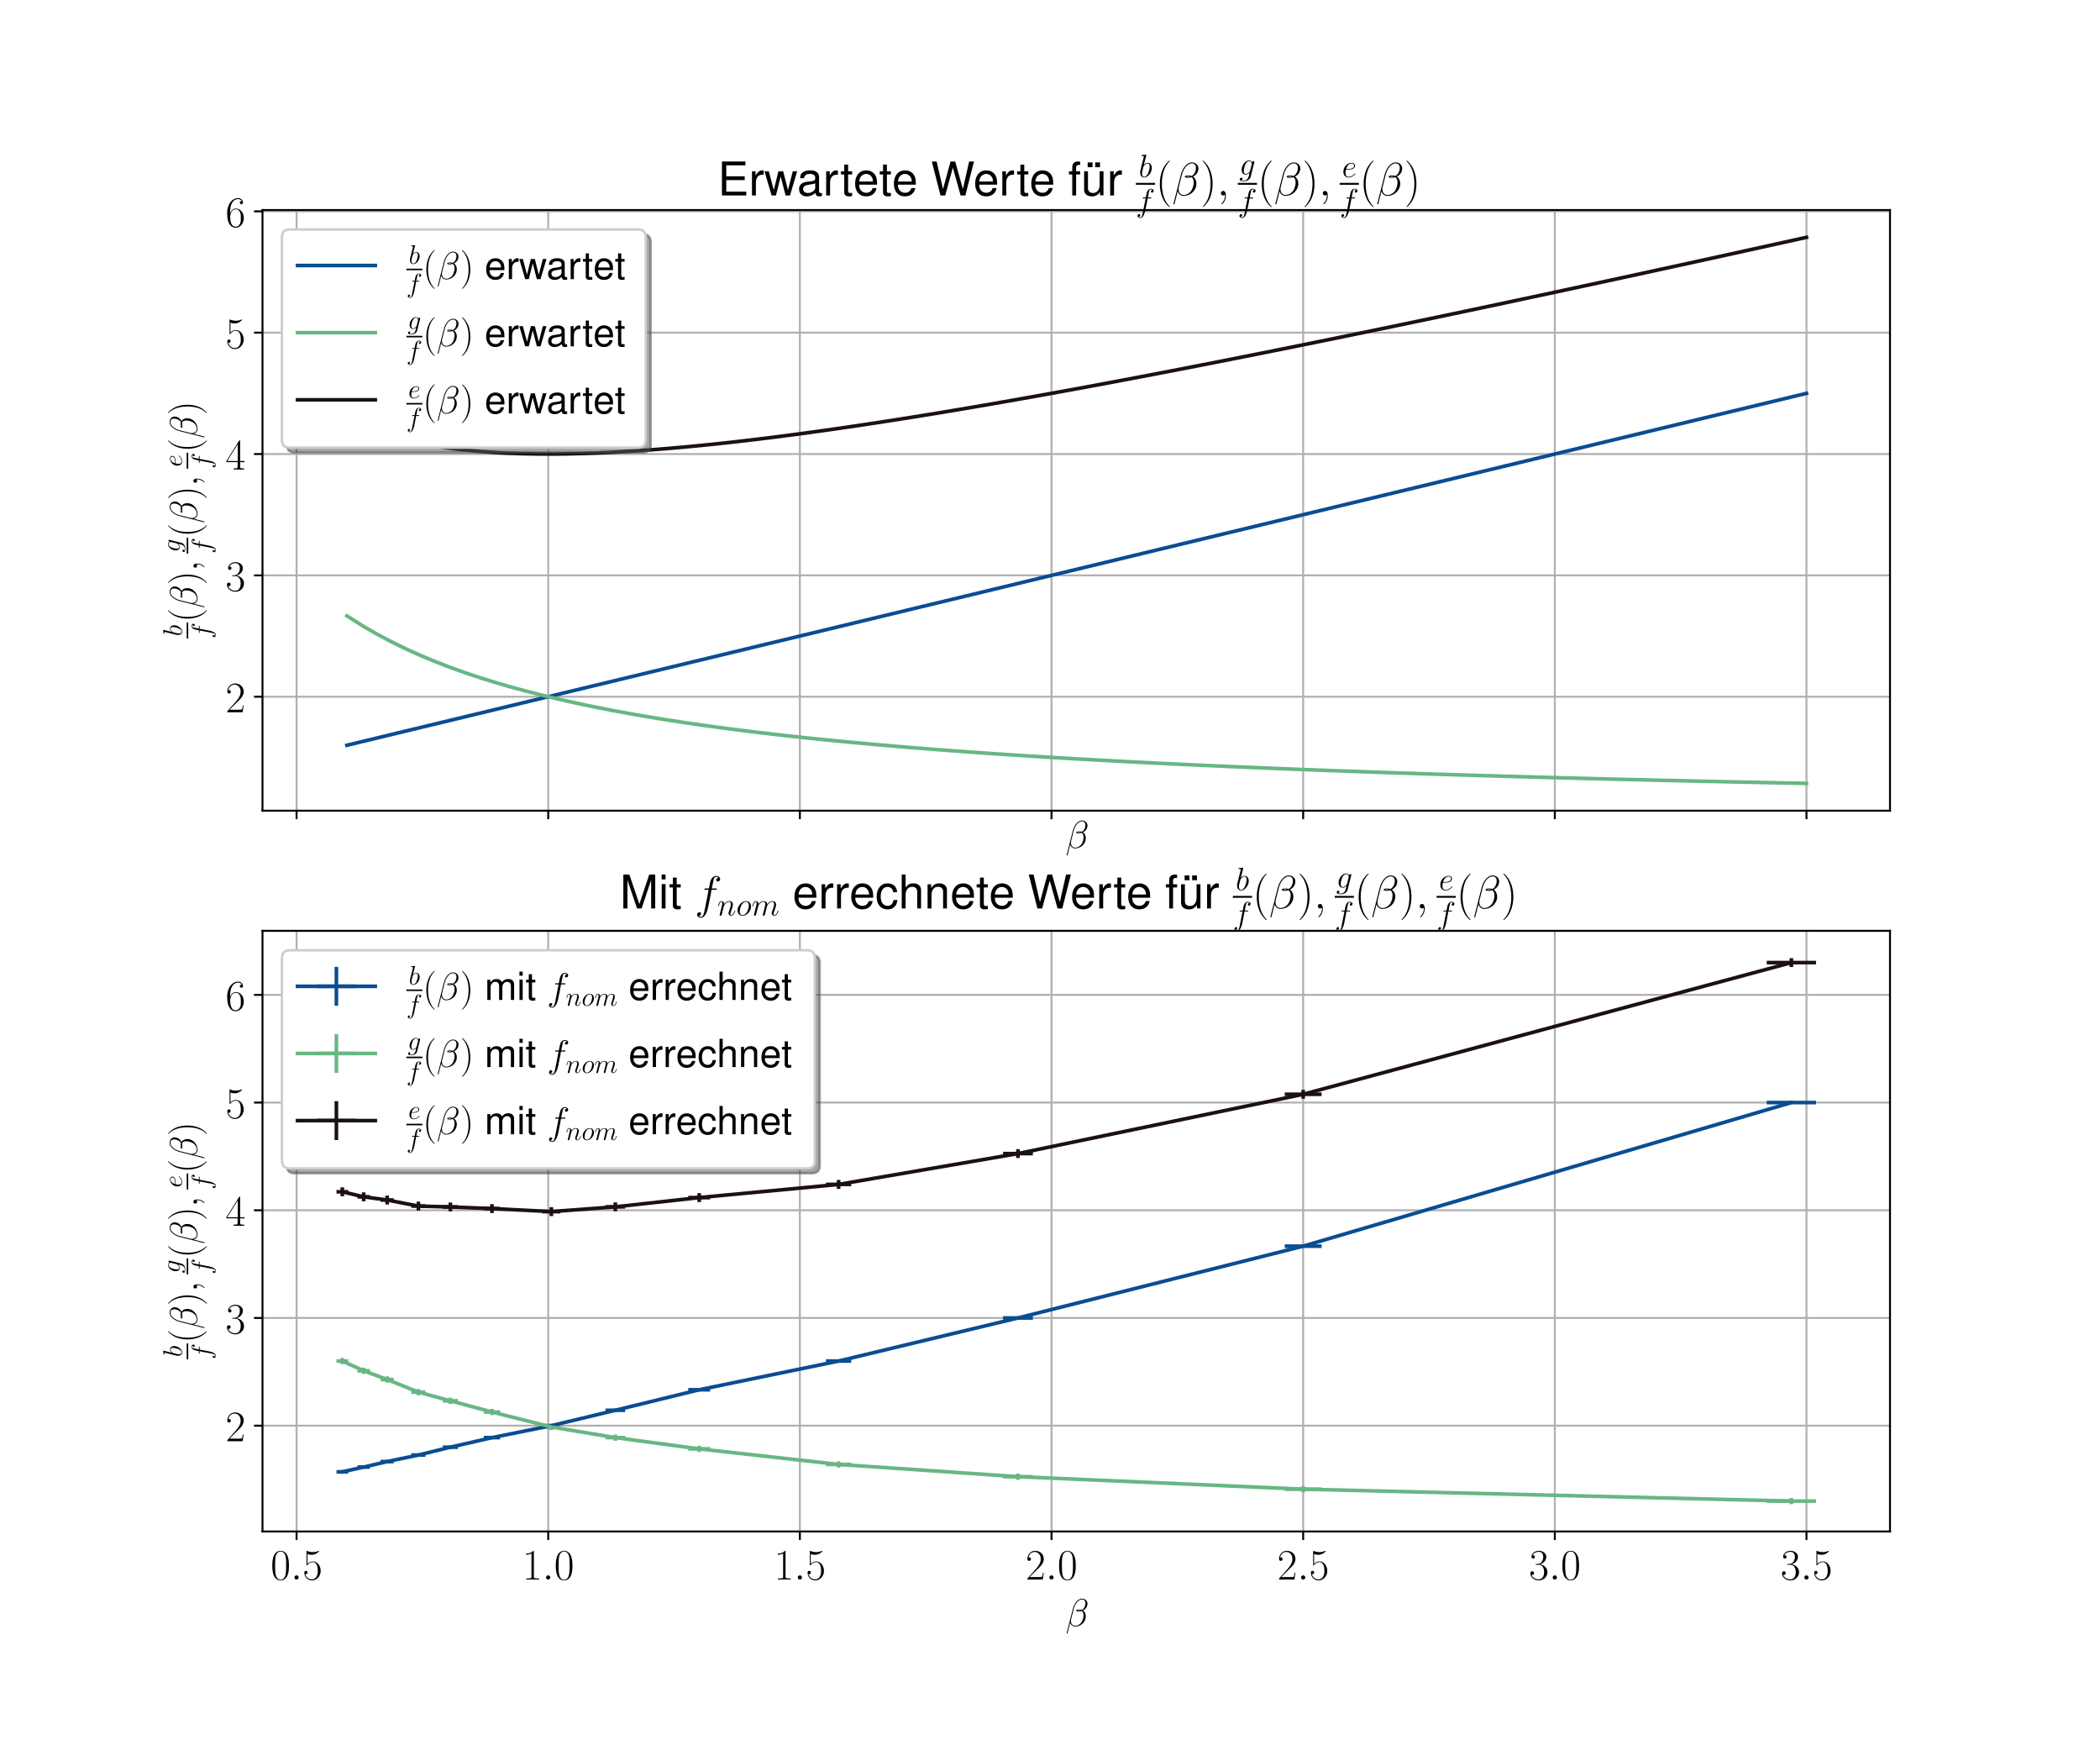 <?xml version="1.0" encoding="utf-8" standalone="no"?>
<!DOCTYPE svg PUBLIC "-//W3C//DTD SVG 1.1//EN"
  "http://www.w3.org/Graphics/SVG/1.1/DTD/svg11.dtd">
<!-- Created with matplotlib (https://matplotlib.org/) -->
<svg height="720pt" version="1.1" viewBox="0 0 864 720" width="864pt" xmlns="http://www.w3.org/2000/svg" xmlns:xlink="http://www.w3.org/1999/xlink">
 <defs>
  <style type="text/css">
*{stroke-linecap:butt;stroke-linejoin:round;}
  </style>
 </defs>
 <g id="figure_1">
  <g id="patch_1">
   <path d="M 0 720 
L 864 720 
L 864 0 
L 0 0 
z
" style="fill:#ffffff;"/>
  </g>
  <g id="axes_1">
   <g id="patch_2">
    <path d="M 108 333.491 
L 777.6 333.491 
L 777.6 86.4 
L 108 86.4 
z
" style="fill:#ffffff;"/>
   </g>
   <g id="matplotlib.axis_1">
    <g id="xtick_1">
     <g id="line2d_1">
      <path clip-path="url(#p1d32138598)" d="M 122.017 333.491 
L 122.017 86.4 
" style="fill:none;stroke:#b0b0b0;stroke-linecap:square;stroke-width:0.8;"/>
     </g>
     <g id="line2d_2">
      <defs>
       <path d="M 0 0 
L 0 3.5 
" id="mb9ea967361" style="stroke:#000000;stroke-width:0.8;"/>
      </defs>
      <g>
       <use style="stroke:#000000;stroke-width:0.8;" x="122.017" xlink:href="#mb9ea967361" y="333.491"/>
      </g>
     </g>
    </g>
    <g id="xtick_2">
     <g id="line2d_3">
      <path clip-path="url(#p1d32138598)" d="M 225.553 333.491 
L 225.553 86.4 
" style="fill:none;stroke:#b0b0b0;stroke-linecap:square;stroke-width:0.8;"/>
     </g>
     <g id="line2d_4">
      <g>
       <use style="stroke:#000000;stroke-width:0.8;" x="225.553" xlink:href="#mb9ea967361" y="333.491"/>
      </g>
     </g>
    </g>
    <g id="xtick_3">
     <g id="line2d_5">
      <path clip-path="url(#p1d32138598)" d="M 329.09 333.491 
L 329.09 86.4 
" style="fill:none;stroke:#b0b0b0;stroke-linecap:square;stroke-width:0.8;"/>
     </g>
     <g id="line2d_6">
      <g>
       <use style="stroke:#000000;stroke-width:0.8;" x="329.09" xlink:href="#mb9ea967361" y="333.491"/>
      </g>
     </g>
    </g>
    <g id="xtick_4">
     <g id="line2d_7">
      <path clip-path="url(#p1d32138598)" d="M 432.626 333.491 
L 432.626 86.4 
" style="fill:none;stroke:#b0b0b0;stroke-linecap:square;stroke-width:0.8;"/>
     </g>
     <g id="line2d_8">
      <g>
       <use style="stroke:#000000;stroke-width:0.8;" x="432.626" xlink:href="#mb9ea967361" y="333.491"/>
      </g>
     </g>
    </g>
    <g id="xtick_5">
     <g id="line2d_9">
      <path clip-path="url(#p1d32138598)" d="M 536.163 333.491 
L 536.163 86.4 
" style="fill:none;stroke:#b0b0b0;stroke-linecap:square;stroke-width:0.8;"/>
     </g>
     <g id="line2d_10">
      <g>
       <use style="stroke:#000000;stroke-width:0.8;" x="536.163" xlink:href="#mb9ea967361" y="333.491"/>
      </g>
     </g>
    </g>
    <g id="xtick_6">
     <g id="line2d_11">
      <path clip-path="url(#p1d32138598)" d="M 639.699 333.491 
L 639.699 86.4 
" style="fill:none;stroke:#b0b0b0;stroke-linecap:square;stroke-width:0.8;"/>
     </g>
     <g id="line2d_12">
      <g>
       <use style="stroke:#000000;stroke-width:0.8;" x="639.699" xlink:href="#mb9ea967361" y="333.491"/>
      </g>
     </g>
    </g>
    <g id="xtick_7">
     <g id="line2d_13">
      <path clip-path="url(#p1d32138598)" d="M 743.235 333.491 
L 743.235 86.4 
" style="fill:none;stroke:#b0b0b0;stroke-linecap:square;stroke-width:0.8;"/>
     </g>
     <g id="line2d_14">
      <g>
       <use style="stroke:#000000;stroke-width:0.8;" x="743.235" xlink:href="#mb9ea967361" y="333.491"/>
      </g>
     </g>
    </g>
    <g id="text_1">
     <!-- $\beta$ -->
     <defs>
      <path d="M 56.594 58.422 
C 56.594 64.547 51.5 71 42.406 71 
C 29.5 71 21.297 54.844 18.703 44.219 
L 2.906 -18 
C 2.703 -18.812 3.297 -19 3.797 -19 
C 4.5 -19 5 -18.906 5.094 -18.406 
L 12.094 9.25 
C 13.094 3.609 18.594 -1 24.5 -1 
C 38.797 -1 52.297 10.266 52.297 25.281 
C 52.297 29.109 51.406 32.938 49.297 36.156 
C 48.094 38.078 46.594 39.484 45 40.609 
C 52.203 44.109 56.594 50.344 56.594 58.422 
z
M 39.203 40.703 
C 37.594 40.172 36 40 34.094 40 
C 32.703 40 31.406 39.891 29.594 40.438 
C 30.594 41.047 32.094 41.234 34.203 41.234 
C 36 41.234 37.797 41.047 39.203 40.703 
z
M 51.406 59.344 
C 51.406 53.719 48.703 45.547 42.203 41.938 
C 40.297 42.547 37.703 43 35.5 43 
C 33.406 43 27.406 43.203 27.406 40.344 
C 27.406 37.672 32.906 37.969 34.594 37.969 
C 37.203 37.969 39.5 38.578 41.906 39.281 
C 45.094 36.672 46.5 33.234 46.5 28.203 
C 46.5 22.359 44.906 17.625 43 13.281 
C 39.703 5.828 31.906 1 25 1 
C 17.703 1 13.906 6.844 13.906 13.688 
C 13.906 14.594 13.906 15.906 14.297 17.422 
L 20.797 43.5 
C 24.094 56.891 32.5 68.953 42.203 68.953 
C 49.406 68.953 51.406 63.844 51.406 59.344 
z
" id="CMMI12-12"/>
     </defs>
     <g transform="translate(438.394 348.848)scale(0.16 -0.16)">
      <use transform="scale(0.996)" xlink:href="#CMMI12-12"/>
     </g>
    </g>
   </g>
   <g id="matplotlib.axis_2">
    <g id="ytick_1">
     <g id="line2d_15">
      <path clip-path="url(#p1d32138598)" d="M 108 286.604 
L 777.6 286.604 
" style="fill:none;stroke:#b0b0b0;stroke-linecap:square;stroke-width:0.8;"/>
     </g>
     <g id="line2d_16">
      <defs>
       <path d="M 0 0 
L -3.5 0 
" id="mcc734c6859" style="stroke:#000000;stroke-width:0.8;"/>
      </defs>
      <g>
       <use style="stroke:#000000;stroke-width:0.8;" x="108" xlink:href="#mcc734c6859" y="286.604"/>
      </g>
     </g>
     <g id="text_2">
      <!-- $\mathdefault{2}$ -->
      <defs>
       <path d="M 41.703 15.469 
L 39.906 15.469 
C 38.906 8.391 38.094 7.188 37.703 6.594 
C 37.203 5.797 30 5.797 28.594 5.797 
L 9.406 5.797 
C 13 9.688 20 16.766 28.5 24.938 
C 34.594 30.719 41.703 37.5 41.703 47.391 
C 41.703 59.188 32.297 66 21.797 66 
C 10.797 66 4.094 56.297 4.094 47.297 
C 4.094 43.391 7 42.891 8.203 42.891 
C 9.203 42.891 12.203 43.484 12.203 46.984 
C 12.203 50.094 9.594 51 8.203 51 
C 7.594 51 7 50.891 6.594 50.688 
C 8.5 59.188 14.297 63.391 20.406 63.391 
C 29.094 63.391 34.797 56.5 34.797 47.391 
C 34.797 38.703 29.703 31.219 24 24.734 
L 4.094 2.297 
L 4.094 0 
L 39.297 0 
z
" id="CMR17-50"/>
      </defs>
      <g transform="translate(92.776 292.993)scale(0.18 -0.18)">
       <use transform="scale(0.996)" xlink:href="#CMR17-50"/>
      </g>
     </g>
    </g>
    <g id="ytick_2">
     <g id="line2d_17">
      <path clip-path="url(#p1d32138598)" d="M 108 236.687 
L 777.6 236.687 
" style="fill:none;stroke:#b0b0b0;stroke-linecap:square;stroke-width:0.8;"/>
     </g>
     <g id="line2d_18">
      <g>
       <use style="stroke:#000000;stroke-width:0.8;" x="108" xlink:href="#mcc734c6859" y="236.687"/>
      </g>
     </g>
     <g id="text_3">
      <!-- $\mathdefault{3}$ -->
      <defs>
       <path d="M 22.094 34 
C 31 34 34.906 26.141 34.906 17.094 
C 34.906 5.031 28.5 0.391 22.703 0.391 
C 17.406 0.391 8.797 3.016 6.094 10.797 
C 6.594 10.594 7.094 10.594 7.594 10.594 
C 10 10.594 11.797 12.188 11.797 14.797 
C 11.797 17.688 9.594 19 7.594 19 
C 5.906 19 3.297 18.188 3.297 14.484 
C 3.297 5.234 12.297 -2 22.906 -2 
C 34 -2 42.5 6.75 42.5 16.984 
C 42.5 26.844 34.5 34 25 35.094 
C 32.594 36.672 39.906 43.375 39.906 52.391 
C 39.906 60.25 32 66 23 66 
C 13.906 66 5.906 60.344 5.906 52.297 
C 5.906 48.797 8.5 48.188 9.797 48.188 
C 11.906 48.188 13.703 49.484 13.703 52.094 
C 13.703 54.688 11.906 56 9.797 56 
C 9.406 56 8.906 56 8.5 55.797 
C 11.406 62.484 19.297 63.688 22.797 63.688 
C 26.297 63.688 32.906 61.969 32.906 52.297 
C 32.906 49.484 32.5 44.547 29.094 40.219 
C 26.094 36.391 22.703 36.188 19.406 35.891 
C 18.906 35.891 16.594 35.688 16.203 35.688 
C 15.5 35.594 15.094 35.5 15.094 34.797 
C 15.094 34.094 15.203 34 17.203 34 
z
" id="CMR17-51"/>
      </defs>
      <g transform="translate(92.776 243.075)scale(0.18 -0.18)">
       <use transform="scale(0.996)" xlink:href="#CMR17-51"/>
      </g>
     </g>
    </g>
    <g id="ytick_3">
     <g id="line2d_19">
      <path clip-path="url(#p1d32138598)" d="M 108 186.77 
L 777.6 186.77 
" style="fill:none;stroke:#b0b0b0;stroke-linecap:square;stroke-width:0.8;"/>
     </g>
     <g id="line2d_20">
      <g>
       <use style="stroke:#000000;stroke-width:0.8;" x="108" xlink:href="#mcc734c6859" y="186.77"/>
      </g>
     </g>
     <g id="text_4">
      <!-- $\mathdefault{4}$ -->
      <defs>
       <path d="M 33.594 64.797 
C 33.594 66.891 33.5 67 31.703 67 
L 2 19.594 
L 2 17 
L 27.797 17 
L 27.797 7.188 
C 27.797 3.594 27.594 2.594 20.594 2.594 
L 18.703 2.594 
L 18.703 0 
C 21.906 0.188 27.297 0.188 30.703 0.188 
C 34.094 0.188 39.5 0.188 42.703 0 
L 42.703 2.594 
L 40.797 2.594 
C 33.797 2.594 33.594 3.594 33.594 7.188 
L 33.594 17 
L 43.797 17 
L 43.797 19.594 
L 33.594 19.594 
z
M 28.094 58.172 
L 28.094 19.594 
L 4 19.594 
z
" id="CMR17-52"/>
      </defs>
      <g transform="translate(92.776 193.158)scale(0.18 -0.18)">
       <use transform="scale(0.996)" xlink:href="#CMR17-52"/>
      </g>
     </g>
    </g>
    <g id="ytick_4">
     <g id="line2d_21">
      <path clip-path="url(#p1d32138598)" d="M 108 136.852 
L 777.6 136.852 
" style="fill:none;stroke:#b0b0b0;stroke-linecap:square;stroke-width:0.8;"/>
     </g>
     <g id="line2d_22">
      <g>
       <use style="stroke:#000000;stroke-width:0.8;" x="108" xlink:href="#mcc734c6859" y="136.852"/>
      </g>
     </g>
     <g id="text_5">
      <!-- $\mathdefault{5}$ -->
      <defs>
       <path d="M 11.406 58.594 
C 12.406 58.188 16.5 56.891 20.703 56.891 
C 30 56.891 35.094 61.891 38 64.688 
C 38 65.484 38 66 37.406 66 
C 37.297 66 37.094 66 36.297 65.594 
C 32.797 64.094 28.703 63 23.703 63 
C 20.703 63 16.203 63.359 11.297 65.484 
C 10.203 66 10 66 9.906 66 
C 9.406 66 9.297 65.891 9.297 63.906 
L 9.297 34.859 
C 9.297 33.016 9.297 32.5 10.297 32.5 
C 10.797 32.5 11 32.703 11.5 33.422 
C 14.703 38.047 19.094 40 24.094 40 
C 27.594 40 35.094 37.734 35.094 20.203 
C 35.094 16.984 35.094 11.188 32.094 6.594 
C 29.594 2.484 25.703 0.391 21.406 0.391 
C 14.797 0.391 8.094 4.984 6.297 12.688 
C 6.703 12.594 7.5 12.391 7.906 12.391 
C 9.203 12.391 11.703 13.094 11.703 16.188 
C 11.703 18.891 9.797 20 7.906 20 
C 5.594 20 4.094 18.594 4.094 15.797 
C 4.094 7.094 11 -2 21.594 -2 
C 31.906 -2 41.703 6.891 41.703 19.797 
C 41.703 32.094 33.906 41.594 24.203 41.594 
C 19.094 41.594 14.797 39.688 11.406 36 
z
" id="CMR17-53"/>
      </defs>
      <g transform="translate(92.776 143.241)scale(0.18 -0.18)">
       <use transform="scale(0.996)" xlink:href="#CMR17-53"/>
      </g>
     </g>
    </g>
    <g id="ytick_5">
     <g id="line2d_23">
      <path clip-path="url(#p1d32138598)" d="M 108 86.935 
L 777.6 86.935 
" style="fill:none;stroke:#b0b0b0;stroke-linecap:square;stroke-width:0.8;"/>
     </g>
     <g id="line2d_24">
      <g>
       <use style="stroke:#000000;stroke-width:0.8;" x="108" xlink:href="#mcc734c6859" y="86.935"/>
      </g>
     </g>
     <g id="text_6">
      <!-- $\mathdefault{6}$ -->
      <defs>
       <path d="M 10.594 34.344 
C 10.594 58 21.797 63.688 28.297 63.688 
C 30.406 63.688 35.5 63.266 37.5 59.094 
C 35.906 59.094 32.906 59.094 32.906 55.594 
C 32.906 52.891 35.094 52 36.5 52 
C 37.406 52 40.094 52.391 40.094 55.797 
C 40.094 62.297 35.094 66 28.203 66 
C 16.297 66 3.797 53.297 3.797 31.422 
C 3.797 4.016 15.094 -2 23.094 -2 
C 32.797 -2 42 6.734 42 20.234 
C 42 32.828 33.906 42 23.703 42 
C 17.594 42 13.094 37.969 10.594 30.922 
z
M 23.094 0.391 
C 10.797 0.391 10.797 18.938 10.797 22.656 
C 10.797 29.906 14.203 40.391 23.5 40.391 
C 25.203 40.391 30.094 40.391 33.406 33.438 
C 35.203 29.516 35.203 25.375 35.203 20.344 
C 35.203 14.906 35.203 10.875 33.094 6.844 
C 30.906 2.703 27.703 0.391 23.094 0.391 
z
" id="CMR17-54"/>
      </defs>
      <g transform="translate(92.776 93.323)scale(0.18 -0.18)">
       <use transform="scale(0.996)" xlink:href="#CMR17-54"/>
      </g>
     </g>
    </g>
    <g id="text_7">
     <!-- $\frac{b}{f}(\beta), \frac{g}{f}(\beta), \frac{e}{f}(\beta)$ -->
     <defs>
      <path d="M 23.094 66.484 
C 23.203 66.891 23.406 67.484 23.406 67.984 
C 23.406 69 22.406 69 22.203 69 
C 22.094 69 18.5 68.688 16.703 68.484 
C 15 68.391 13.5 68.188 11.703 68.094 
C 9.297 67.891 8.594 67.797 8.594 65.984 
C 8.594 64.984 9.594 64.984 10.594 64.984 
C 15.703 64.984 15.703 64.109 15.703 63.125 
C 15.703 62.422 14.906 59.562 14.5 57.797 
L 12.094 48.328 
C 11.094 44.391 5.406 21.75 5 19.953 
C 4.5 17.453 4.5 15.75 4.5 14.453 
C 4.5 4.281 10.203 -1 16.703 -1 
C 28.297 -1 40.297 13.859 40.297 28.328 
C 40.297 37.5 35.094 44 27.594 44 
C 22.406 44 17.703 39.703 15.797 37.703 
z
M 16.797 1 
C 13.594 1 10.094 3.391 10.094 11.172 
C 10.094 14.453 10.406 16.359 12.203 23.344 
C 12.5 24.641 14.094 31.016 14.5 32.312 
C 14.703 33.109 20.594 41.984 27.406 41.984 
C 31.797 41.984 33.797 37.609 33.797 32.422 
C 33.797 27.625 31 16.359 28.5 11.172 
C 26 5.781 21.406 1 16.797 1 
z
" id="CMMI12-98"/>
      <path d="M 44.594 40.094 
C 46.594 40.094 47.406 40.094 47.406 41.984 
C 47.406 43 46.594 43 44.797 43 
L 36.703 43 
C 38.594 53.094 40 60.094 40.797 63.297 
C 41.406 65.688 43.5 67.984 46.094 67.984 
C 48.203 67.984 50.297 67.094 51.297 66.188 
C 47.406 65.797 46.203 62.891 46.203 61.188 
C 46.203 59.188 47.703 58 49.594 58 
C 51.594 58 54.594 59.688 54.594 63.5 
C 54.594 67.688 50.406 70 46 70 
C 41.703 70 37.5 66.797 35.5 62.891 
C 33.703 59.391 32.703 55.828 30.406 43 
L 23.703 43 
C 21.797 43 20.797 43 20.797 41.188 
C 20.797 40.094 21.406 40.094 23.406 40.094 
L 29.797 40.094 
C 28 30.891 23.906 8.516 21.594 -2.062 
C 19.906 -10.703 18.406 -18 13.406 -18 
C 13.094 -18 10.203 -18 8.406 -16.109 
C 13.5 -15.703 13.5 -11.312 13.5 -11.203 
C 13.5 -9.203 12 -8 10.094 -8 
C 8.094 -8 5.094 -9.703 5.094 -13.516 
C 5.094 -17.812 9.5 -20 13.406 -20 
C 23.594 -20 27.797 -1.766 28.906 3.172 
C 30.703 10.797 35.594 37.125 36.094 40.094 
z
" id="CMMI12-102"/>
      <path d="M 30.594 -24.406 
C 30.594 -24.312 30.594 -24.109 30.297 -23.812 
C 25.703 -19.109 13.406 -6.297 13.406 24.938 
C 13.406 56.172 25.5 68.875 30.406 73.891 
C 30.406 73.984 30.594 74.188 30.594 74.484 
C 30.594 74.797 30.297 75 29.906 75 
C 28.797 75 20.297 67.578 15.406 56.562 
C 10.406 45.453 9 34.656 9 25.047 
C 9 17.828 9.703 5.625 15.703 -7.297 
C 20.5 -17.703 28.703 -25 29.906 -25 
C 30.406 -25 30.594 -24.812 30.594 -24.406 
z
" id="CMR17-40"/>
      <path d="M 26.297 24.938 
C 26.297 32.141 25.594 44.359 19.594 57.266 
C 14.797 67.688 6.594 75 5.406 75 
C 5.094 75 4.703 74.891 4.703 74.391 
C 4.703 74.188 4.797 74.094 4.906 73.891 
C 9.703 68.875 21.906 56.172 21.906 25.047 
C 21.906 -6.188 9.797 -18.906 4.906 -23.906 
C 4.797 -24.109 4.703 -24.203 4.703 -24.406 
C 4.703 -24.906 5.094 -25 5.406 -25 
C 6.5 -25 15 -17.609 19.906 -6.594 
C 24.906 4.516 26.297 15.328 26.297 24.938 
z
" id="CMR17-41"/>
      <path d="M 19.5 -0.406 
C 19.5 5.391 17.594 9.688 13.5 9.688 
C 10.297 9.688 8.703 7.094 8.703 4.891 
C 8.703 2.688 10.203 0 13.594 0 
C 14.906 0 16 0.391 16.906 1.297 
C 17.094 1.5 17.203 1.5 17.297 1.5 
C 17.5 1.5 17.5 0.094 17.5 -0.406 
C 17.5 -3.641 16.906 -10.031 11.094 -16.422 
C 10 -17.609 10 -17.812 10 -18 
C 10 -18.5 10.5 -19 11 -19 
C 11.797 -19 19.5 -11.703 19.5 -0.406 
z
" id="CMMI12-59"/>
      <path d="M 33.797 12.672 
C 33.406 11.062 33.203 10.672 31.906 9.172 
C 27.797 3.891 23.594 2 20.5 2 
C 17.203 2 14.094 4.578 14.094 11.469 
C 14.094 16.75 17.094 27.922 19.297 32.422 
C 22.203 38 26.703 41.984 30.906 41.984 
C 37.5 41.984 38.797 33.812 38.797 33.219 
L 38.5 31.812 
z
M 40 37.406 
C 38.703 40.297 35.906 44 30.906 44 
C 20 44 7.594 30.328 7.594 15.453 
C 7.594 5.078 13.906 0 20.297 0 
C 25.594 0 30.297 4.188 32.094 6.188 
L 29.906 -2.75 
C 28.5 -8.125 27.906 -10.578 24.297 -14 
C 20.203 -18 16.406 -18 14.203 -18 
C 11.203 -18 8.703 -17.812 6.203 -17.031 
C 9.406 -16.156 10.203 -13.406 10.203 -12.328 
C 10.203 -10.766 9 -9.203 6.797 -9.203 
C 4.406 -9.203 1.797 -11.156 1.797 -14.391 
C 1.797 -18.406 5.906 -20 14.406 -20 
C 27.297 -20 34 -11.844 35.297 -6.562 
L 46.406 37.906 
C 46.703 39.094 46.703 39.297 46.703 39.5 
C 46.703 40.891 45.594 42 44.094 42 
C 41.703 42 40.297 40 40 37.312 
z
" id="CMMI12-103"/>
      <path d="M 17.906 23 
C 20.594 23 27.406 23.188 32.203 25 
C 39.797 27.906 40.5 33.75 40.5 35.547 
C 40.5 39.984 36.703 44 30.094 44 
C 19.594 44 4.5 34.453 4.5 16.656 
C 4.5 6.25 10.5 -1 19.594 -1 
C 33.203 -1 41.797 9.516 41.797 10.797 
C 41.797 11.391 41.203 11.891 40.797 11.891 
C 40.5 11.891 40.406 11.797 39.5 10.906 
C 33.094 2.484 23.594 1 19.797 1 
C 14.094 1 11.094 5.453 11.094 12.781 
C 11.094 14.172 11.094 16.656 12.594 23 
z
M 13.094 25 
C 17.406 40.484 26.906 41.984 30.094 41.984 
C 34.5 41.984 37.5 39.375 37.5 35.547 
C 37.5 25 21.5 25 17.297 25 
z
" id="CMMI12-101"/>
     </defs>
     <g transform="translate(81.109 262.674)rotate(-90)scale(0.16 -0.16)">
      <use transform="translate(6.036 39.226)scale(0.697)" xlink:href="#CMMI12-98"/>
      <use transform="translate(0 -34.355)scale(0.697)" xlink:href="#CMMI12-102"/>
      <use transform="translate(42.3 0)scale(0.996)" xlink:href="#CMR17-40"/>
      <use transform="translate(77.58 0)scale(0.996)" xlink:href="#CMMI12-12"/>
      <use transform="translate(138.174 0)scale(0.996)" xlink:href="#CMR17-41"/>
      <use transform="translate(173.455 0)scale(0.996)" xlink:href="#CMMI12-59"/>
      <use transform="translate(221.304 44.444)scale(0.697)" xlink:href="#CMMI12-103"/>
      <use transform="translate(218.352 -34.355)scale(0.697)" xlink:href="#CMMI12-102"/>
      <use transform="translate(260.652 0)scale(0.996)" xlink:href="#CMR17-40"/>
      <use transform="translate(295.932 0)scale(0.996)" xlink:href="#CMMI12-12"/>
      <use transform="translate(356.527 0)scale(0.996)" xlink:href="#CMR17-41"/>
      <use transform="translate(391.807 0)scale(0.996)" xlink:href="#CMMI12-59"/>
      <use transform="translate(441.432 39.226)scale(0.697)" xlink:href="#CMMI12-101"/>
      <use transform="translate(436.704 -34.355)scale(0.697)" xlink:href="#CMMI12-102"/>
      <use transform="translate(479.004 0)scale(0.996)" xlink:href="#CMR17-40"/>
      <use transform="translate(514.285 0)scale(0.996)" xlink:href="#CMMI12-12"/>
      <use transform="translate(574.879 0)scale(0.996)" xlink:href="#CMR17-41"/>
      <path d="M 0 22.914 
L 41.104 22.914 
L 41.104 26.899 
L 0 26.899 
L 0 22.914 
z
"/>
      <path d="M 218.352 22.914 
L 259.456 22.914 
L 259.456 26.899 
L 218.352 26.899 
L 218.352 22.914 
z
"/>
      <path d="M 436.704 22.914 
L 477.808 22.914 
L 477.808 26.899 
L 436.704 26.899 
L 436.704 22.914 
z
"/>
     </g>
    </g>
   </g>
   <g id="line2d_25">
    <path clip-path="url(#p1d32138598)" d="M 142.724 306.571 
L 148.79 305.109 
L 154.856 303.647 
L 160.922 302.185 
L 166.987 300.722 
L 173.053 299.26 
L 179.119 297.798 
L 185.185 296.336 
L 191.25 294.873 
L 197.316 293.411 
L 203.382 291.949 
L 209.448 290.487 
L 215.513 289.024 
L 221.579 287.562 
L 227.645 286.1 
L 233.711 284.638 
L 239.777 283.176 
L 245.842 281.713 
L 251.908 280.251 
L 257.974 278.789 
L 264.04 277.327 
L 270.105 275.864 
L 276.171 274.402 
L 282.237 272.94 
L 288.303 271.478 
L 294.368 270.016 
L 300.434 268.553 
L 306.5 267.091 
L 312.566 265.629 
L 318.632 264.167 
L 324.697 262.704 
L 330.763 261.242 
L 336.829 259.78 
L 342.895 258.318 
L 348.96 256.856 
L 355.026 255.393 
L 361.092 253.931 
L 367.158 252.469 
L 373.223 251.007 
L 379.289 249.544 
L 385.355 248.082 
L 391.421 246.62 
L 397.487 245.158 
L 403.552 243.695 
L 409.618 242.233 
L 415.684 240.771 
L 421.75 239.309 
L 427.815 237.847 
L 433.881 236.384 
L 439.947 234.922 
L 446.013 233.46 
L 452.078 231.998 
L 458.144 230.535 
L 464.21 229.073 
L 470.276 227.611 
L 476.342 226.149 
L 482.407 224.687 
L 488.473 223.224 
L 494.539 221.762 
L 500.605 220.3 
L 506.67 218.838 
L 512.736 217.375 
L 518.802 215.913 
L 524.868 214.451 
L 530.933 212.989 
L 536.999 211.527 
L 543.065 210.064 
L 549.131 208.602 
L 555.197 207.14 
L 561.262 205.678 
L 567.328 204.215 
L 573.394 202.753 
L 579.46 201.291 
L 585.525 199.829 
L 591.591 198.367 
L 597.657 196.904 
L 603.723 195.442 
L 609.788 193.98 
L 615.854 192.518 
L 621.92 191.055 
L 627.986 189.593 
L 634.052 188.131 
L 640.117 186.669 
L 646.183 185.206 
L 652.249 183.744 
L 658.315 182.282 
L 664.38 180.82 
L 670.446 179.358 
L 676.512 177.895 
L 682.578 176.433 
L 688.643 174.971 
L 694.709 173.509 
L 700.775 172.046 
L 706.841 170.584 
L 712.907 169.122 
L 718.972 167.66 
L 725.038 166.198 
L 731.104 164.735 
L 737.17 163.273 
L 743.235 161.811 
" style="fill:none;stroke:#094d92;stroke-linecap:square;stroke-width:1.5;"/>
   </g>
   <g id="line2d_26">
    <path clip-path="url(#p1d32138598)" d="M 142.724 253.326 
L 148.79 257.199 
L 154.856 260.727 
L 160.922 263.955 
L 166.987 266.919 
L 173.053 269.65 
L 179.119 272.175 
L 185.185 274.516 
L 191.25 276.693 
L 197.316 278.723 
L 203.382 280.619 
L 209.448 282.394 
L 215.513 284.061 
L 221.579 285.627 
L 227.645 287.103 
L 233.711 288.496 
L 239.777 289.813 
L 245.842 291.059 
L 251.908 292.24 
L 257.974 293.362 
L 264.04 294.428 
L 270.105 295.442 
L 276.171 296.409 
L 282.237 297.332 
L 288.303 298.213 
L 294.368 299.055 
L 300.434 299.861 
L 306.5 300.633 
L 312.566 301.374 
L 318.632 302.084 
L 324.697 302.766 
L 330.763 303.422 
L 336.829 304.052 
L 342.895 304.659 
L 348.96 305.244 
L 355.026 305.808 
L 361.092 306.352 
L 367.158 306.877 
L 373.223 307.384 
L 379.289 307.873 
L 385.355 308.347 
L 391.421 308.805 
L 397.487 309.249 
L 403.552 309.678 
L 409.618 310.095 
L 415.684 310.498 
L 421.75 310.89 
L 427.815 311.27 
L 433.881 311.638 
L 439.947 311.996 
L 446.013 312.344 
L 452.078 312.683 
L 458.144 313.012 
L 464.21 313.331 
L 470.276 313.643 
L 476.342 313.946 
L 482.407 314.241 
L 488.473 314.529 
L 494.539 314.809 
L 500.605 315.082 
L 506.67 315.348 
L 512.736 315.608 
L 518.802 315.862 
L 524.868 316.109 
L 530.933 316.351 
L 536.999 316.587 
L 543.065 316.817 
L 549.131 317.043 
L 555.197 317.263 
L 561.262 317.478 
L 567.328 317.688 
L 573.394 317.894 
L 579.46 318.096 
L 585.525 318.293 
L 591.591 318.486 
L 597.657 318.675 
L 603.723 318.86 
L 609.788 319.041 
L 615.854 319.218 
L 621.92 319.392 
L 627.986 319.563 
L 634.052 319.73 
L 640.117 319.894 
L 646.183 320.054 
L 652.249 320.212 
L 658.315 320.367 
L 664.38 320.518 
L 670.446 320.667 
L 676.512 320.813 
L 682.578 320.957 
L 688.643 321.098 
L 694.709 321.236 
L 700.775 321.372 
L 706.841 321.505 
L 712.907 321.637 
L 718.972 321.766 
L 725.038 321.892 
L 731.104 322.017 
L 737.17 322.139 
L 743.235 322.26 
" style="fill:none;stroke:#68b684;stroke-linecap:square;stroke-width:1.5;"/>
   </g>
   <g id="line2d_27">
    <path clip-path="url(#p1d32138598)" d="M 142.724 173.458 
L 148.79 175.869 
L 154.856 177.935 
L 160.922 179.7 
L 166.987 181.202 
L 173.053 182.471 
L 179.119 183.534 
L 185.185 184.413 
L 191.25 185.128 
L 197.316 185.695 
L 203.382 186.129 
L 209.448 186.442 
L 215.513 186.646 
L 221.579 186.751 
L 227.645 186.764 
L 233.711 186.695 
L 239.777 186.549 
L 245.842 186.333 
L 251.908 186.052 
L 257.974 185.712 
L 264.04 185.315 
L 270.105 184.868 
L 276.171 184.373 
L 282.237 183.833 
L 288.303 183.252 
L 294.368 182.632 
L 300.434 181.976 
L 306.5 181.285 
L 312.566 180.563 
L 318.632 179.812 
L 324.697 179.031 
L 330.763 178.225 
L 336.829 177.393 
L 342.895 176.538 
L 348.96 175.661 
L 355.026 174.762 
L 361.092 173.844 
L 367.158 172.907 
L 373.223 171.951 
L 379.289 170.979 
L 385.355 169.99 
L 391.421 168.986 
L 397.487 167.968 
L 403.552 166.935 
L 409.618 165.889 
L 415.684 164.83 
L 421.75 163.76 
L 427.815 162.677 
L 433.881 161.584 
L 439.947 160.48 
L 446.013 159.365 
L 452.078 158.241 
L 458.144 157.108 
L 464.21 155.966 
L 470.276 154.815 
L 476.342 153.656 
L 482.407 152.489 
L 488.473 151.314 
L 494.539 150.132 
L 500.605 148.943 
L 506.67 147.747 
L 512.736 146.545 
L 518.802 145.336 
L 524.868 144.121 
L 530.933 142.901 
L 536.999 141.674 
L 543.065 140.443 
L 549.131 139.206 
L 555.197 137.964 
L 561.262 136.717 
L 567.328 135.465 
L 573.394 134.209 
L 579.46 132.948 
L 585.525 131.683 
L 591.591 130.413 
L 597.657 129.14 
L 603.723 127.863 
L 609.788 126.582 
L 615.854 125.297 
L 621.92 124.009 
L 627.986 122.717 
L 634.052 121.422 
L 640.117 120.123 
L 646.183 118.822 
L 652.249 117.517 
L 658.315 116.21 
L 664.38 114.899 
L 670.446 113.586 
L 676.512 112.27 
L 682.578 110.951 
L 688.643 109.63 
L 694.709 108.306 
L 700.775 106.979 
L 706.841 105.651 
L 712.907 104.32 
L 718.972 102.986 
L 725.038 101.651 
L 731.104 100.313 
L 737.17 98.973 
L 743.235 97.631 
" style="fill:none;stroke:#1c1018;stroke-linecap:square;stroke-width:1.5;"/>
   </g>
   <g id="patch_3">
    <path d="M 108 333.491 
L 108 86.4 
" style="fill:none;stroke:#000000;stroke-linecap:square;stroke-linejoin:miter;stroke-width:0.8;"/>
   </g>
   <g id="patch_4">
    <path d="M 777.6 333.491 
L 777.6 86.4 
" style="fill:none;stroke:#000000;stroke-linecap:square;stroke-linejoin:miter;stroke-width:0.8;"/>
   </g>
   <g id="patch_5">
    <path d="M 108 333.491 
L 777.6 333.491 
" style="fill:none;stroke:#000000;stroke-linecap:square;stroke-linejoin:miter;stroke-width:0.8;"/>
   </g>
   <g id="patch_6">
    <path d="M 108 86.4 
L 777.6 86.4 
" style="fill:none;stroke:#000000;stroke-linecap:square;stroke-linejoin:miter;stroke-width:0.8;"/>
   </g>
   <g id="text_8">
    <!-- Erwartete Werte für $\frac{b}{f}(\beta), \frac{g}{f}(\beta), \frac{e}{f}(\beta)$ -->
    <defs>
     <path d="M 18.297 33 
L 58 33 
L 58 41.188 
L 18.297 41.188 
L 18.297 64.797 
L 59.5 64.797 
L 59.5 73 
L 9 73 
L 9 0 
L 61.297 0 
L 61.297 8.188 
L 18.297 8.188 
z
" id="Nimbus_Sans_L_Regular-69"/>
     <path d="M 6.906 52 
L 6.906 0 
L 15.297 0 
L 15.297 26.984 
C 15.297 34.422 17.203 39.281 21.203 42.156 
C 23.797 44.047 26.297 44.641 32.094 44.734 
L 32.094 53.188 
C 30.703 53.891 30 54 28.906 54 
C 23.5 54 19.406 50.797 14.594 42.969 
L 14.594 52 
z
" id="Nimbus_Sans_L_Regular-114"/>
     <path d="M 55.406 0 
L 70.797 52 
L 61.406 52 
L 51 11.516 
L 40.703 52 
L 30.5 52 
L 20.5 11.516 
L 9.797 52 
L 0.594 52 
L 15.797 0 
L 25.203 0 
L 35.297 40.766 
L 45.906 0 
z
" id="Nimbus_Sans_L_Regular-119"/>
     <path d="M 53.5 5.188 
C 52.594 5 52.203 5 51.703 5 
C 48.797 5 47.203 6.484 47.203 9.078 
L 47.203 39.719 
C 47.203 48.984 40.406 54 27.5 54 
C 19.906 54 13.594 51.797 10.094 47.891 
C 7.703 45.203 6.703 42.219 6.5 37.031 
L 14.906 37.031 
C 15.594 43.406 19.406 46.297 27.203 46.297 
C 34.703 46.297 38.906 43.5 38.906 38.531 
L 38.906 36.344 
C 38.906 32.859 36.797 31.359 30.203 30.562 
C 18.406 29.078 16.594 28.672 13.406 27.391 
C 7.297 24.891 4.203 20.219 4.203 13.453 
C 4.203 4 10.797 -2 21.406 -2 
C 28 -2 33.297 0.297 39.203 5.688 
C 39.797 0.391 42.406 -2 47.797 -2 
C 49.5 -2 50.797 -1.812 53.5 -1.109 
z
M 38.906 16.734 
C 38.906 13.953 38.094 12.266 35.594 9.969 
C 32.203 6.891 28.094 5.297 23.203 5.297 
C 16.703 5.297 12.906 8.375 12.906 13.656 
C 12.906 19.125 16.594 21.906 25.5 23.203 
C 34.297 24.406 36.094 24.797 38.906 26.094 
z
" id="Nimbus_Sans_L_Regular-97"/>
     <path d="M 25.406 52 
L 16.797 52 
L 16.797 66.391 
L 8.5 66.391 
L 8.5 52 
L 1.406 52 
L 1.406 45.188 
L 8.5 45.188 
L 8.5 6.281 
C 8.5 1 12.094 -2 18.594 -2 
C 20.594 -2 22.594 -1.812 25.406 -1.312 
L 25.406 5.688 
C 24.297 5.391 23 5.297 21.406 5.297 
C 17.797 5.297 16.797 6.281 16.797 9.906 
L 16.797 45.188 
L 25.406 45.188 
z
" id="Nimbus_Sans_L_Regular-116"/>
     <path d="M 51.297 23.188 
C 51.297 31.219 50.703 36.109 49.203 40.078 
C 45.797 48.797 37.797 54 28 54 
C 13.406 54 4 42.719 4 25.297 
C 4 8.516 13.094 -2 27.797 -2 
C 39.797 -2 48.094 4.797 50.203 15.906 
L 41.797 15.906 
C 39.5 9.188 34.797 5.688 28.094 5.688 
C 22.797 5.688 18.297 8.031 15.5 12.297 
C 13.5 15.219 12.797 18.141 12.703 23.188 
z
M 12.906 30 
C 13.594 39.875 19.5 46.297 27.906 46.297 
C 36.094 46.297 42.406 39.359 42.406 30.609 
C 42.406 30.406 42.406 30.203 42.297 30 
z
" id="Nimbus_Sans_L_Regular-101"/>
     <path d="M 74.406 0 
L 92.906 73 
L 82.5 73 
L 69.094 13.703 
L 52.5 73 
L 42.5 73 
L 26.297 13.703 
L 12.594 73 
L 2.203 73 
L 20.906 0 
L 31.094 0 
L 47.406 59.969 
L 64.203 0 
z
" id="Nimbus_Sans_L_Regular-87"/>
     <path d="M 25.797 52 
L 17.094 52 
L 17.094 60.312 
C 17.094 63.859 19.094 65.688 22.906 65.688 
C 23.594 65.688 23.906 65.688 25.797 65.594 
L 25.797 72.484 
C 23.906 72.891 22.797 73 21.094 73 
C 13.406 73 8.797 68.594 8.797 61.016 
L 8.797 52 
L 1.797 52 
L 1.797 45.188 
L 8.797 45.188 
L 8.797 0 
L 17.094 0 
L 17.094 45.188 
L 25.797 45.188 
z
" id="Nimbus_Sans_L_Regular-102"/>
     <path d="M 13.406 71.297 
L 3 71.297 
L 3 61 
L 13.406 61 
z
M 29.594 71.297 
L 19.203 71.297 
L 19.203 61 
L 29.594 61 
z
" id="Nimbus_Sans_L_Regular-168"/>
     <path d="M 48.203 0.297 
L 48.203 52 
L 39.906 52 
L 39.906 22.719 
C 39.906 12.188 34.297 5.297 25.594 5.297 
C 19 5.297 14.797 9.234 14.797 15.438 
L 14.797 52 
L 6.5 52 
L 6.5 12.188 
C 6.5 3.594 13 -2 23.203 -2 
C 30.906 -2 35.797 0.688 40.703 7.562 
L 40.703 0.297 
z
" id="Nimbus_Sans_L_Regular-117"/>
    </defs>
    <g transform="translate(295.308 80.4)scale(0.192 -0.192)">
     <use transform="scale(0.996)" xlink:href="#Nimbus_Sans_L_Regular-69"/>
     <use transform="translate(66.45 0)scale(0.996)" xlink:href="#Nimbus_Sans_L_Regular-114"/>
     <use transform="translate(99.625 0)scale(0.996)" xlink:href="#Nimbus_Sans_L_Regular-119"/>
     <use transform="translate(170.062 0)scale(0.996)" xlink:href="#Nimbus_Sans_L_Regular-97"/>
     <use transform="translate(225.454 0)scale(0.996)" xlink:href="#Nimbus_Sans_L_Regular-114"/>
     <use transform="translate(262.613 0)scale(0.996)" xlink:href="#Nimbus_Sans_L_Regular-116"/>
     <use transform="translate(290.308 0)scale(0.996)" xlink:href="#Nimbus_Sans_L_Regular-101"/>
     <use transform="translate(345.7 0)scale(0.996)" xlink:href="#Nimbus_Sans_L_Regular-116"/>
     <use transform="translate(373.395 0)scale(0.996)" xlink:href="#Nimbus_Sans_L_Regular-101"/>
     <use transform="translate(456.482 0)scale(0.996)" xlink:href="#Nimbus_Sans_L_Regular-87"/>
     <use transform="translate(547.54 0)scale(0.996)" xlink:href="#Nimbus_Sans_L_Regular-101"/>
     <use transform="translate(602.932 0)scale(0.996)" xlink:href="#Nimbus_Sans_L_Regular-114"/>
     <use transform="translate(640.091 0)scale(0.996)" xlink:href="#Nimbus_Sans_L_Regular-116"/>
     <use transform="translate(667.787 0)scale(0.996)" xlink:href="#Nimbus_Sans_L_Regular-101"/>
     <use transform="translate(750.873 0)scale(0.996)" xlink:href="#Nimbus_Sans_L_Regular-102"/>
     <use transform="translate(789.677 -0.249)scale(0.996)" xlink:href="#Nimbus_Sans_L_Regular-168"/>
     <use transform="translate(778.569 0)scale(0.996)" xlink:href="#Nimbus_Sans_L_Regular-117"/>
     <use transform="translate(833.96 0)scale(0.996)" xlink:href="#Nimbus_Sans_L_Regular-114"/>
     <use transform="translate(902.062 39.226)scale(0.697)" xlink:href="#CMMI12-98"/>
     <use transform="translate(896.026 -34.355)scale(0.697)" xlink:href="#CMMI12-102"/>
     <use transform="translate(938.326 0)scale(0.996)" xlink:href="#CMR17-40"/>
     <use transform="translate(973.606 0)scale(0.996)" xlink:href="#CMMI12-12"/>
     <use transform="translate(1034.2 0)scale(0.996)" xlink:href="#CMR17-41"/>
     <use transform="translate(1069.481 0)scale(0.996)" xlink:href="#CMMI12-59"/>
     <use transform="translate(1117.331 44.444)scale(0.697)" xlink:href="#CMMI12-103"/>
     <use transform="translate(1114.378 -34.355)scale(0.697)" xlink:href="#CMMI12-102"/>
     <use transform="translate(1156.678 0)scale(0.996)" xlink:href="#CMR17-40"/>
     <use transform="translate(1191.959 0)scale(0.996)" xlink:href="#CMMI12-12"/>
     <use transform="translate(1252.553 0)scale(0.996)" xlink:href="#CMR17-41"/>
     <use transform="translate(1287.833 0)scale(0.996)" xlink:href="#CMMI12-59"/>
     <use transform="translate(1337.458 39.226)scale(0.697)" xlink:href="#CMMI12-101"/>
     <use transform="translate(1332.731 -34.355)scale(0.697)" xlink:href="#CMMI12-102"/>
     <use transform="translate(1375.03 0)scale(0.996)" xlink:href="#CMR17-40"/>
     <use transform="translate(1410.311 0)scale(0.996)" xlink:href="#CMMI12-12"/>
     <use transform="translate(1470.905 0)scale(0.996)" xlink:href="#CMR17-41"/>
     <path d="M 896.026 22.914 
L 937.13 22.914 
L 937.13 26.899 
L 896.026 26.899 
L 896.026 22.914 
z
"/>
     <path d="M 1114.378 22.914 
L 1155.482 22.914 
L 1155.482 26.899 
L 1114.378 26.899 
L 1114.378 22.914 
z
"/>
     <path d="M 1332.731 22.914 
L 1373.835 22.914 
L 1373.835 26.899 
L 1332.731 26.899 
L 1332.731 22.914 
z
"/>
    </g>
   </g>
   <g id="legend_1">
    <g id="patch_7">
     <path d="M 121.2 186.135 
L 264.499 186.135 
Q 267.699 186.135 267.699 182.935 
L 267.699 99.6 
Q 267.699 96.4 264.499 96.4 
L 121.2 96.4 
Q 118 96.4 118 99.6 
L 118 182.935 
Q 118 186.135 121.2 186.135 
z
" style="fill:#4c4c4c;opacity:0.5;stroke:#4c4c4c;stroke-linejoin:miter;"/>
    </g>
    <g id="patch_8">
     <path d="M 119.2 184.135 
L 262.499 184.135 
Q 265.699 184.135 265.699 180.935 
L 265.699 97.6 
Q 265.699 94.4 262.499 94.4 
L 119.2 94.4 
Q 116 94.4 116 97.6 
L 116 180.935 
Q 116 184.135 119.2 184.135 
z
" style="fill:#ffffff;stroke:#cccccc;stroke-linejoin:miter;"/>
    </g>
    <g id="line2d_28">
     <path d="M 122.4 109.225 
L 154.4 109.225 
" style="fill:none;stroke:#094d92;stroke-linecap:square;stroke-width:1.5;"/>
    </g>
    <g id="line2d_29"/>
    <g id="text_9">
     <!-- $\frac{b}{f}(\beta)$ erwartet -->
     <g transform="translate(167.2 114.825)scale(0.16 -0.16)">
      <use transform="translate(6.036 39.226)scale(0.697)" xlink:href="#CMMI12-98"/>
      <use transform="translate(0 -34.355)scale(0.697)" xlink:href="#CMMI12-102"/>
      <use transform="translate(42.3 0)scale(0.996)" xlink:href="#CMR17-40"/>
      <use transform="translate(77.58 0)scale(0.996)" xlink:href="#CMMI12-12"/>
      <use transform="translate(138.174 0)scale(0.996)" xlink:href="#CMR17-41"/>
      <use transform="translate(201.15 0)scale(0.996)" xlink:href="#Nimbus_Sans_L_Regular-101"/>
      <use transform="translate(256.542 0)scale(0.996)" xlink:href="#Nimbus_Sans_L_Regular-114"/>
      <use transform="translate(289.717 0)scale(0.996)" xlink:href="#Nimbus_Sans_L_Regular-119"/>
      <use transform="translate(360.154 0)scale(0.996)" xlink:href="#Nimbus_Sans_L_Regular-97"/>
      <use transform="translate(415.545 0)scale(0.996)" xlink:href="#Nimbus_Sans_L_Regular-114"/>
      <use transform="translate(452.705 0)scale(0.996)" xlink:href="#Nimbus_Sans_L_Regular-116"/>
      <use transform="translate(480.4 0)scale(0.996)" xlink:href="#Nimbus_Sans_L_Regular-101"/>
      <use transform="translate(535.792 0)scale(0.996)" xlink:href="#Nimbus_Sans_L_Regular-116"/>
      <path d="M 0 22.914 
L 41.104 22.914 
L 41.104 26.899 
L 0 26.899 
L 0 22.914 
z
"/>
     </g>
    </g>
    <g id="line2d_30">
     <path d="M 122.4 136.846 
L 154.4 136.846 
" style="fill:none;stroke:#68b684;stroke-linecap:square;stroke-width:1.5;"/>
    </g>
    <g id="line2d_31"/>
    <g id="text_10">
     <!-- $\frac{g}{f}(\beta)$ erwartet -->
     <g transform="translate(167.2 142.446)scale(0.16 -0.16)">
      <use transform="translate(2.952 44.444)scale(0.697)" xlink:href="#CMMI12-103"/>
      <use transform="translate(0 -34.355)scale(0.697)" xlink:href="#CMMI12-102"/>
      <use transform="translate(42.3 0)scale(0.996)" xlink:href="#CMR17-40"/>
      <use transform="translate(77.58 0)scale(0.996)" xlink:href="#CMMI12-12"/>
      <use transform="translate(138.174 0)scale(0.996)" xlink:href="#CMR17-41"/>
      <use transform="translate(201.15 0)scale(0.996)" xlink:href="#Nimbus_Sans_L_Regular-101"/>
      <use transform="translate(256.542 0)scale(0.996)" xlink:href="#Nimbus_Sans_L_Regular-114"/>
      <use transform="translate(289.717 0)scale(0.996)" xlink:href="#Nimbus_Sans_L_Regular-119"/>
      <use transform="translate(360.154 0)scale(0.996)" xlink:href="#Nimbus_Sans_L_Regular-97"/>
      <use transform="translate(415.545 0)scale(0.996)" xlink:href="#Nimbus_Sans_L_Regular-114"/>
      <use transform="translate(452.705 0)scale(0.996)" xlink:href="#Nimbus_Sans_L_Regular-116"/>
      <use transform="translate(480.4 0)scale(0.996)" xlink:href="#Nimbus_Sans_L_Regular-101"/>
      <use transform="translate(535.792 0)scale(0.996)" xlink:href="#Nimbus_Sans_L_Regular-116"/>
      <path d="M 0 22.914 
L 41.104 22.914 
L 41.104 26.899 
L 0 26.899 
L 0 22.914 
z
"/>
     </g>
    </g>
    <g id="line2d_32">
     <path d="M 122.4 164.468 
L 154.4 164.468 
" style="fill:none;stroke:#1c1018;stroke-linecap:square;stroke-width:1.5;"/>
    </g>
    <g id="line2d_33"/>
    <g id="text_11">
     <!-- $\frac{e}{f}(\beta)$ erwartet -->
     <g transform="translate(167.2 170.068)scale(0.16 -0.16)">
      <use transform="translate(4.728 39.226)scale(0.697)" xlink:href="#CMMI12-101"/>
      <use transform="translate(0 -34.355)scale(0.697)" xlink:href="#CMMI12-102"/>
      <use transform="translate(42.3 0)scale(0.996)" xlink:href="#CMR17-40"/>
      <use transform="translate(77.58 0)scale(0.996)" xlink:href="#CMMI12-12"/>
      <use transform="translate(138.174 0)scale(0.996)" xlink:href="#CMR17-41"/>
      <use transform="translate(201.15 0)scale(0.996)" xlink:href="#Nimbus_Sans_L_Regular-101"/>
      <use transform="translate(256.542 0)scale(0.996)" xlink:href="#Nimbus_Sans_L_Regular-114"/>
      <use transform="translate(289.717 0)scale(0.996)" xlink:href="#Nimbus_Sans_L_Regular-119"/>
      <use transform="translate(360.154 0)scale(0.996)" xlink:href="#Nimbus_Sans_L_Regular-97"/>
      <use transform="translate(415.545 0)scale(0.996)" xlink:href="#Nimbus_Sans_L_Regular-114"/>
      <use transform="translate(452.705 0)scale(0.996)" xlink:href="#Nimbus_Sans_L_Regular-116"/>
      <use transform="translate(480.4 0)scale(0.996)" xlink:href="#Nimbus_Sans_L_Regular-101"/>
      <use transform="translate(535.792 0)scale(0.996)" xlink:href="#Nimbus_Sans_L_Regular-116"/>
      <path d="M 0 22.914 
L 41.104 22.914 
L 41.104 26.899 
L 0 26.899 
L 0 22.914 
z
"/>
     </g>
    </g>
   </g>
  </g>
  <g id="axes_2">
   <g id="patch_9">
    <path d="M 108 630 
L 777.6 630 
L 777.6 382.909 
L 108 382.909 
z
" style="fill:#ffffff;"/>
   </g>
   <g id="matplotlib.axis_3">
    <g id="xtick_8">
     <g id="line2d_34">
      <path clip-path="url(#p80314f7dd1)" d="M 122.017 630 
L 122.017 382.909 
" style="fill:none;stroke:#b0b0b0;stroke-linecap:square;stroke-width:0.8;"/>
     </g>
     <g id="line2d_35">
      <g>
       <use style="stroke:#000000;stroke-width:0.8;" x="122.017" xlink:href="#mb9ea967361" y="630"/>
      </g>
     </g>
     <g id="text_12">
      <!-- $\mathdefault{0.5}$ -->
      <defs>
       <path d="M 42 31.844 
C 42 37.969 41.906 48.422 37.703 56.453 
C 34 63.484 28.094 66 22.906 66 
C 18.094 66 12 63.781 8.203 56.562 
C 4.203 49.016 3.797 39.672 3.797 31.844 
C 3.797 26.109 3.906 17.375 7 9.734 
C 11.297 -0.609 19 -2 22.906 -2 
C 27.5 -2 34.5 -0.109 38.594 9.438 
C 41.594 16.375 42 24.5 42 31.844 
z
M 22.906 -0.406 
C 16.5 -0.406 12.703 5.125 11.297 12.75 
C 10.203 18.688 10.203 27.328 10.203 32.953 
C 10.203 40.688 10.203 47.109 11.5 53.234 
C 13.406 61.781 19 64.391 22.906 64.391 
C 27 64.391 32.297 61.672 34.203 53.438 
C 35.5 47.719 35.594 40.984 35.594 32.953 
C 35.594 26.422 35.594 18.375 34.406 12.453 
C 32.297 1.5 26.406 -0.406 22.906 -0.406 
z
" id="CMR17-48"/>
       <path d="M 18.406 4.797 
C 18.406 7.688 16 9.688 13.594 9.688 
C 10.703 9.688 8.703 7.297 8.703 4.891 
C 8.703 2 11.094 0 13.5 0 
C 16.406 0 18.406 2.391 18.406 4.797 
z
" id="CMMI12-58"/>
      </defs>
      <g transform="translate(111.354 649.777)scale(0.18 -0.18)">
       <use transform="scale(0.996)" xlink:href="#CMR17-48"/>
       <use transform="translate(45.69 0)scale(0.996)" xlink:href="#CMMI12-58"/>
       <use transform="translate(72.788 0)scale(0.996)" xlink:href="#CMR17-53"/>
      </g>
     </g>
    </g>
    <g id="xtick_9">
     <g id="line2d_36">
      <path clip-path="url(#p80314f7dd1)" d="M 225.553 630 
L 225.553 382.909 
" style="fill:none;stroke:#b0b0b0;stroke-linecap:square;stroke-width:0.8;"/>
     </g>
     <g id="line2d_37">
      <g>
       <use style="stroke:#000000;stroke-width:0.8;" x="225.553" xlink:href="#mb9ea967361" y="630"/>
      </g>
     </g>
     <g id="text_13">
      <!-- $\mathdefault{1.0}$ -->
      <defs>
       <path d="M 26.594 63.797 
C 26.594 65.891 26.5 66 25.094 66 
C 21.203 61.359 15.297 59.891 9.703 59.688 
C 9.406 59.688 8.906 59.688 8.797 59.5 
C 8.703 59.297 8.703 59.094 8.703 57 
C 11.797 57 17 57.594 21 59.984 
L 21 7.297 
C 21 3.797 20.797 2.594 12.203 2.594 
L 9.203 2.594 
L 9.203 0 
C 14 0.094 19 0.188 23.797 0.188 
C 28.594 0.188 33.594 0.094 38.406 0 
L 38.406 2.594 
L 35.406 2.594 
C 26.797 2.594 26.594 3.688 26.594 7.297 
z
" id="CMR17-49"/>
      </defs>
      <g transform="translate(214.89 649.777)scale(0.18 -0.18)">
       <use transform="scale(0.996)" xlink:href="#CMR17-49"/>
       <use transform="translate(45.69 0)scale(0.996)" xlink:href="#CMMI12-58"/>
       <use transform="translate(72.788 0)scale(0.996)" xlink:href="#CMR17-48"/>
      </g>
     </g>
    </g>
    <g id="xtick_10">
     <g id="line2d_38">
      <path clip-path="url(#p80314f7dd1)" d="M 329.09 630 
L 329.09 382.909 
" style="fill:none;stroke:#b0b0b0;stroke-linecap:square;stroke-width:0.8;"/>
     </g>
     <g id="line2d_39">
      <g>
       <use style="stroke:#000000;stroke-width:0.8;" x="329.09" xlink:href="#mb9ea967361" y="630"/>
      </g>
     </g>
     <g id="text_14">
      <!-- $\mathdefault{1.5}$ -->
      <g transform="translate(318.427 649.777)scale(0.18 -0.18)">
       <use transform="scale(0.996)" xlink:href="#CMR17-49"/>
       <use transform="translate(45.69 0)scale(0.996)" xlink:href="#CMMI12-58"/>
       <use transform="translate(72.788 0)scale(0.996)" xlink:href="#CMR17-53"/>
      </g>
     </g>
    </g>
    <g id="xtick_11">
     <g id="line2d_40">
      <path clip-path="url(#p80314f7dd1)" d="M 432.626 630 
L 432.626 382.909 
" style="fill:none;stroke:#b0b0b0;stroke-linecap:square;stroke-width:0.8;"/>
     </g>
     <g id="line2d_41">
      <g>
       <use style="stroke:#000000;stroke-width:0.8;" x="432.626" xlink:href="#mb9ea967361" y="630"/>
      </g>
     </g>
     <g id="text_15">
      <!-- $\mathdefault{2.0}$ -->
      <g transform="translate(421.963 649.777)scale(0.18 -0.18)">
       <use transform="scale(0.996)" xlink:href="#CMR17-50"/>
       <use transform="translate(45.69 0)scale(0.996)" xlink:href="#CMMI12-58"/>
       <use transform="translate(72.788 0)scale(0.996)" xlink:href="#CMR17-48"/>
      </g>
     </g>
    </g>
    <g id="xtick_12">
     <g id="line2d_42">
      <path clip-path="url(#p80314f7dd1)" d="M 536.163 630 
L 536.163 382.909 
" style="fill:none;stroke:#b0b0b0;stroke-linecap:square;stroke-width:0.8;"/>
     </g>
     <g id="line2d_43">
      <g>
       <use style="stroke:#000000;stroke-width:0.8;" x="536.163" xlink:href="#mb9ea967361" y="630"/>
      </g>
     </g>
     <g id="text_16">
      <!-- $\mathdefault{2.5}$ -->
      <g transform="translate(525.5 649.777)scale(0.18 -0.18)">
       <use transform="scale(0.996)" xlink:href="#CMR17-50"/>
       <use transform="translate(45.69 0)scale(0.996)" xlink:href="#CMMI12-58"/>
       <use transform="translate(72.788 0)scale(0.996)" xlink:href="#CMR17-53"/>
      </g>
     </g>
    </g>
    <g id="xtick_13">
     <g id="line2d_44">
      <path clip-path="url(#p80314f7dd1)" d="M 639.699 630 
L 639.699 382.909 
" style="fill:none;stroke:#b0b0b0;stroke-linecap:square;stroke-width:0.8;"/>
     </g>
     <g id="line2d_45">
      <g>
       <use style="stroke:#000000;stroke-width:0.8;" x="639.699" xlink:href="#mb9ea967361" y="630"/>
      </g>
     </g>
     <g id="text_17">
      <!-- $\mathdefault{3.0}$ -->
      <g transform="translate(629.036 649.777)scale(0.18 -0.18)">
       <use transform="scale(0.996)" xlink:href="#CMR17-51"/>
       <use transform="translate(45.69 0)scale(0.996)" xlink:href="#CMMI12-58"/>
       <use transform="translate(72.788 0)scale(0.996)" xlink:href="#CMR17-48"/>
      </g>
     </g>
    </g>
    <g id="xtick_14">
     <g id="line2d_46">
      <path clip-path="url(#p80314f7dd1)" d="M 743.235 630 
L 743.235 382.909 
" style="fill:none;stroke:#b0b0b0;stroke-linecap:square;stroke-width:0.8;"/>
     </g>
     <g id="line2d_47">
      <g>
       <use style="stroke:#000000;stroke-width:0.8;" x="743.235" xlink:href="#mb9ea967361" y="630"/>
      </g>
     </g>
     <g id="text_18">
      <!-- $\mathdefault{3.5}$ -->
      <g transform="translate(732.572 649.777)scale(0.18 -0.18)">
       <use transform="scale(0.996)" xlink:href="#CMR17-51"/>
       <use transform="translate(45.69 0)scale(0.996)" xlink:href="#CMMI12-58"/>
       <use transform="translate(72.788 0)scale(0.996)" xlink:href="#CMR17-53"/>
      </g>
     </g>
    </g>
    <g id="text_19">
     <!-- $\beta$ -->
     <g transform="translate(438.394 668.954)scale(0.16 -0.16)">
      <use transform="scale(0.996)" xlink:href="#CMMI12-12"/>
     </g>
    </g>
   </g>
   <g id="matplotlib.axis_4">
    <g id="ytick_6">
     <g id="line2d_48">
      <path clip-path="url(#p80314f7dd1)" d="M 108 586.465 
L 777.6 586.465 
" style="fill:none;stroke:#b0b0b0;stroke-linecap:square;stroke-width:0.8;"/>
     </g>
     <g id="line2d_49">
      <g>
       <use style="stroke:#000000;stroke-width:0.8;" x="108" xlink:href="#mcc734c6859" y="586.465"/>
      </g>
     </g>
     <g id="text_20">
      <!-- $\mathdefault{2}$ -->
      <g transform="translate(92.776 592.854)scale(0.18 -0.18)">
       <use transform="scale(0.996)" xlink:href="#CMR17-50"/>
      </g>
     </g>
    </g>
    <g id="ytick_7">
     <g id="line2d_50">
      <path clip-path="url(#p80314f7dd1)" d="M 108 542.161 
L 777.6 542.161 
" style="fill:none;stroke:#b0b0b0;stroke-linecap:square;stroke-width:0.8;"/>
     </g>
     <g id="line2d_51">
      <g>
       <use style="stroke:#000000;stroke-width:0.8;" x="108" xlink:href="#mcc734c6859" y="542.161"/>
      </g>
     </g>
     <g id="text_21">
      <!-- $\mathdefault{3}$ -->
      <g transform="translate(92.776 548.55)scale(0.18 -0.18)">
       <use transform="scale(0.996)" xlink:href="#CMR17-51"/>
      </g>
     </g>
    </g>
    <g id="ytick_8">
     <g id="line2d_52">
      <path clip-path="url(#p80314f7dd1)" d="M 108 497.858 
L 777.6 497.858 
" style="fill:none;stroke:#b0b0b0;stroke-linecap:square;stroke-width:0.8;"/>
     </g>
     <g id="line2d_53">
      <g>
       <use style="stroke:#000000;stroke-width:0.8;" x="108" xlink:href="#mcc734c6859" y="497.858"/>
      </g>
     </g>
     <g id="text_22">
      <!-- $\mathdefault{4}$ -->
      <g transform="translate(92.776 504.246)scale(0.18 -0.18)">
       <use transform="scale(0.996)" xlink:href="#CMR17-52"/>
      </g>
     </g>
    </g>
    <g id="ytick_9">
     <g id="line2d_54">
      <path clip-path="url(#p80314f7dd1)" d="M 108 453.554 
L 777.6 453.554 
" style="fill:none;stroke:#b0b0b0;stroke-linecap:square;stroke-width:0.8;"/>
     </g>
     <g id="line2d_55">
      <g>
       <use style="stroke:#000000;stroke-width:0.8;" x="108" xlink:href="#mcc734c6859" y="453.554"/>
      </g>
     </g>
     <g id="text_23">
      <!-- $\mathdefault{5}$ -->
      <g transform="translate(92.776 459.942)scale(0.18 -0.18)">
       <use transform="scale(0.996)" xlink:href="#CMR17-53"/>
      </g>
     </g>
    </g>
    <g id="ytick_10">
     <g id="line2d_56">
      <path clip-path="url(#p80314f7dd1)" d="M 108 409.25 
L 777.6 409.25 
" style="fill:none;stroke:#b0b0b0;stroke-linecap:square;stroke-width:0.8;"/>
     </g>
     <g id="line2d_57">
      <g>
       <use style="stroke:#000000;stroke-width:0.8;" x="108" xlink:href="#mcc734c6859" y="409.25"/>
      </g>
     </g>
     <g id="text_24">
      <!-- $\mathdefault{6}$ -->
      <g transform="translate(92.776 415.638)scale(0.18 -0.18)">
       <use transform="scale(0.996)" xlink:href="#CMR17-54"/>
      </g>
     </g>
    </g>
    <g id="text_25">
     <!-- $\frac{b}{f}(\beta), \frac{g}{f}(\beta), \frac{e}{f}(\beta)$ -->
     <g transform="translate(81.109 559.183)rotate(-90)scale(0.16 -0.16)">
      <use transform="translate(6.036 39.226)scale(0.697)" xlink:href="#CMMI12-98"/>
      <use transform="translate(0 -34.355)scale(0.697)" xlink:href="#CMMI12-102"/>
      <use transform="translate(42.3 0)scale(0.996)" xlink:href="#CMR17-40"/>
      <use transform="translate(77.58 0)scale(0.996)" xlink:href="#CMMI12-12"/>
      <use transform="translate(138.174 0)scale(0.996)" xlink:href="#CMR17-41"/>
      <use transform="translate(173.455 0)scale(0.996)" xlink:href="#CMMI12-59"/>
      <use transform="translate(221.304 44.444)scale(0.697)" xlink:href="#CMMI12-103"/>
      <use transform="translate(218.352 -34.355)scale(0.697)" xlink:href="#CMMI12-102"/>
      <use transform="translate(260.652 0)scale(0.996)" xlink:href="#CMR17-40"/>
      <use transform="translate(295.932 0)scale(0.996)" xlink:href="#CMMI12-12"/>
      <use transform="translate(356.527 0)scale(0.996)" xlink:href="#CMR17-41"/>
      <use transform="translate(391.807 0)scale(0.996)" xlink:href="#CMMI12-59"/>
      <use transform="translate(441.432 39.226)scale(0.697)" xlink:href="#CMMI12-101"/>
      <use transform="translate(436.704 -34.355)scale(0.697)" xlink:href="#CMMI12-102"/>
      <use transform="translate(479.004 0)scale(0.996)" xlink:href="#CMR17-40"/>
      <use transform="translate(514.285 0)scale(0.996)" xlink:href="#CMMI12-12"/>
      <use transform="translate(574.879 0)scale(0.996)" xlink:href="#CMR17-41"/>
      <path d="M 0 22.914 
L 41.104 22.914 
L 41.104 26.899 
L 0 26.899 
L 0 22.914 
z
"/>
      <path d="M 218.352 22.914 
L 259.456 22.914 
L 259.456 26.899 
L 218.352 26.899 
L 218.352 22.914 
z
"/>
      <path d="M 436.704 22.914 
L 477.808 22.914 
L 477.808 26.899 
L 436.704 26.899 
L 436.704 22.914 
z
"/>
     </g>
    </g>
   </g>
   <g id="LineCollection_1">
    <path clip-path="url(#p80314f7dd1)" d="M 726.883 453.554 
L 747.164 453.554 
" style="fill:none;stroke:#094d92;stroke-width:1.5;"/>
    <path clip-path="url(#p80314f7dd1)" d="M 528.574 512.626 
L 543.751 512.626 
" style="fill:none;stroke:#094d92;stroke-width:1.5;"/>
    <path clip-path="url(#p80314f7dd1)" d="M 412.695 542.161 
L 424.948 542.161 
" style="fill:none;stroke:#094d92;stroke-width:1.5;"/>
    <path clip-path="url(#p80314f7dd1)" d="M 339.823 559.883 
L 350.214 559.883 
" style="fill:none;stroke:#094d92;stroke-width:1.5;"/>
    <path clip-path="url(#p80314f7dd1)" d="M 283.167 571.697 
L 292.183 571.697 
" style="fill:none;stroke:#094d92;stroke-width:1.5;"/>
    <path clip-path="url(#p80314f7dd1)" d="M 249.126 580.136 
L 257.2 580.136 
" style="fill:none;stroke:#094d92;stroke-width:1.5;"/>
    <path clip-path="url(#p80314f7dd1)" d="M 223.181 586.465 
L 230.514 586.465 
" style="fill:none;stroke:#094d92;stroke-width:1.5;"/>
    <path clip-path="url(#p80314f7dd1)" d="M 199.06 591.388 
L 205.76 591.388 
" style="fill:none;stroke:#094d92;stroke-width:1.5;"/>
    <path clip-path="url(#p80314f7dd1)" d="M 182.19 595.326 
L 188.389 595.326 
" style="fill:none;stroke:#094d92;stroke-width:1.5;"/>
    <path clip-path="url(#p80314f7dd1)" d="M 169.26 598.548 
L 175.041 598.548 
" style="fill:none;stroke:#094d92;stroke-width:1.5;"/>
    <path clip-path="url(#p80314f7dd1)" d="M 156.586 601.233 
L 161.994 601.233 
" style="fill:none;stroke:#094d92;stroke-width:1.5;"/>
    <path clip-path="url(#p80314f7dd1)" d="M 147.08 603.505 
L 152.173 603.505 
" style="fill:none;stroke:#094d92;stroke-width:1.5;"/>
    <path clip-path="url(#p80314f7dd1)" d="M 138.436 605.453 
L 143.247 605.453 
" style="fill:none;stroke:#094d92;stroke-width:1.5;"/>
   </g>
   <g id="LineCollection_2">
    <path clip-path="url(#p80314f7dd1)" d="M 737.023 452.993 
L 737.023 454.115 
" style="fill:none;stroke:#094d92;stroke-width:1.5;"/>
    <path clip-path="url(#p80314f7dd1)" d="M 536.163 512.065 
L 536.163 513.186 
" style="fill:none;stroke:#094d92;stroke-width:1.5;"/>
    <path clip-path="url(#p80314f7dd1)" d="M 418.821 541.601 
L 418.821 542.722 
" style="fill:none;stroke:#094d92;stroke-width:1.5;"/>
    <path clip-path="url(#p80314f7dd1)" d="M 345.018 559.322 
L 345.018 560.444 
" style="fill:none;stroke:#094d92;stroke-width:1.5;"/>
    <path clip-path="url(#p80314f7dd1)" d="M 287.675 571.137 
L 287.675 572.258 
" style="fill:none;stroke:#094d92;stroke-width:1.5;"/>
    <path clip-path="url(#p80314f7dd1)" d="M 253.163 579.575 
L 253.163 580.697 
" style="fill:none;stroke:#094d92;stroke-width:1.5;"/>
    <path clip-path="url(#p80314f7dd1)" d="M 226.848 585.905 
L 226.848 587.026 
" style="fill:none;stroke:#094d92;stroke-width:1.5;"/>
    <path clip-path="url(#p80314f7dd1)" d="M 202.41 590.827 
L 202.41 591.949 
" style="fill:none;stroke:#094d92;stroke-width:1.5;"/>
    <path clip-path="url(#p80314f7dd1)" d="M 185.289 594.765 
L 185.289 595.887 
" style="fill:none;stroke:#094d92;stroke-width:1.5;"/>
    <path clip-path="url(#p80314f7dd1)" d="M 172.15 597.987 
L 172.15 599.109 
" style="fill:none;stroke:#094d92;stroke-width:1.5;"/>
    <path clip-path="url(#p80314f7dd1)" d="M 159.29 600.672 
L 159.29 601.794 
" style="fill:none;stroke:#094d92;stroke-width:1.5;"/>
    <path clip-path="url(#p80314f7dd1)" d="M 149.627 602.944 
L 149.627 604.066 
" style="fill:none;stroke:#094d92;stroke-width:1.5;"/>
    <path clip-path="url(#p80314f7dd1)" d="M 140.842 604.892 
L 140.842 606.014 
" style="fill:none;stroke:#094d92;stroke-width:1.5;"/>
   </g>
   <g id="LineCollection_3">
    <path clip-path="url(#p80314f7dd1)" d="M 726.883 617.495 
L 747.164 617.495 
" style="fill:none;stroke:#68b684;stroke-width:1.5;"/>
    <path clip-path="url(#p80314f7dd1)" d="M 528.574 612.593 
L 543.751 612.593 
" style="fill:none;stroke:#68b684;stroke-width:1.5;"/>
    <path clip-path="url(#p80314f7dd1)" d="M 412.695 607.451 
L 424.948 607.451 
" style="fill:none;stroke:#68b684;stroke-width:1.5;"/>
    <path clip-path="url(#p80314f7dd1)" d="M 339.823 602.415 
L 350.214 602.415 
" style="fill:none;stroke:#68b684;stroke-width:1.5;"/>
    <path clip-path="url(#p80314f7dd1)" d="M 283.167 596.021 
L 292.183 596.021 
" style="fill:none;stroke:#68b684;stroke-width:1.5;"/>
    <path clip-path="url(#p80314f7dd1)" d="M 249.126 591.388 
L 257.2 591.388 
" style="fill:none;stroke:#68b684;stroke-width:1.5;"/>
    <path clip-path="url(#p80314f7dd1)" d="M 223.181 587.012 
L 230.514 587.012 
" style="fill:none;stroke:#68b684;stroke-width:1.5;"/>
    <path clip-path="url(#p80314f7dd1)" d="M 199.06 580.849 
L 205.76 580.849 
" style="fill:none;stroke:#68b684;stroke-width:1.5;"/>
    <path clip-path="url(#p80314f7dd1)" d="M 182.19 576.241 
L 188.389 576.241 
" style="fill:none;stroke:#68b684;stroke-width:1.5;"/>
    <path clip-path="url(#p80314f7dd1)" d="M 169.26 572.666 
L 175.041 572.666 
" style="fill:none;stroke:#68b684;stroke-width:1.5;"/>
    <path clip-path="url(#p80314f7dd1)" d="M 156.586 567.478 
L 161.994 567.478 
" style="fill:none;stroke:#68b684;stroke-width:1.5;"/>
    <path clip-path="url(#p80314f7dd1)" d="M 147.08 563.895 
L 152.173 563.895 
" style="fill:none;stroke:#68b684;stroke-width:1.5;"/>
    <path clip-path="url(#p80314f7dd1)" d="M 138.436 559.883 
L 143.247 559.883 
" style="fill:none;stroke:#68b684;stroke-width:1.5;"/>
   </g>
   <g id="LineCollection_4">
    <path clip-path="url(#p80314f7dd1)" d="M 737.023 616.221 
L 737.023 618.769 
" style="fill:none;stroke:#68b684;stroke-width:1.5;"/>
    <path clip-path="url(#p80314f7dd1)" d="M 536.163 611.319 
L 536.163 613.867 
" style="fill:none;stroke:#68b684;stroke-width:1.5;"/>
    <path clip-path="url(#p80314f7dd1)" d="M 418.821 606.177 
L 418.821 608.725 
" style="fill:none;stroke:#68b684;stroke-width:1.5;"/>
    <path clip-path="url(#p80314f7dd1)" d="M 345.018 601.141 
L 345.018 603.689 
" style="fill:none;stroke:#68b684;stroke-width:1.5;"/>
    <path clip-path="url(#p80314f7dd1)" d="M 287.675 594.747 
L 287.675 597.295 
" style="fill:none;stroke:#68b684;stroke-width:1.5;"/>
    <path clip-path="url(#p80314f7dd1)" d="M 253.163 590.114 
L 253.163 592.662 
" style="fill:none;stroke:#68b684;stroke-width:1.5;"/>
    <path clip-path="url(#p80314f7dd1)" d="M 226.848 585.738 
L 226.848 588.286 
" style="fill:none;stroke:#68b684;stroke-width:1.5;"/>
    <path clip-path="url(#p80314f7dd1)" d="M 202.41 579.575 
L 202.41 582.123 
" style="fill:none;stroke:#68b684;stroke-width:1.5;"/>
    <path clip-path="url(#p80314f7dd1)" d="M 185.289 574.967 
L 185.289 577.515 
" style="fill:none;stroke:#68b684;stroke-width:1.5;"/>
    <path clip-path="url(#p80314f7dd1)" d="M 172.15 571.392 
L 172.15 573.94 
" style="fill:none;stroke:#68b684;stroke-width:1.5;"/>
    <path clip-path="url(#p80314f7dd1)" d="M 159.29 566.204 
L 159.29 568.752 
" style="fill:none;stroke:#68b684;stroke-width:1.5;"/>
    <path clip-path="url(#p80314f7dd1)" d="M 149.627 562.622 
L 149.627 565.169 
" style="fill:none;stroke:#68b684;stroke-width:1.5;"/>
    <path clip-path="url(#p80314f7dd1)" d="M 140.842 558.609 
L 140.842 561.157 
" style="fill:none;stroke:#68b684;stroke-width:1.5;"/>
   </g>
   <g id="LineCollection_5">
    <path clip-path="url(#p80314f7dd1)" d="M 726.883 395.975 
L 747.164 395.975 
" style="fill:none;stroke:#1c1018;stroke-width:1.5;"/>
    <path clip-path="url(#p80314f7dd1)" d="M 528.574 450.146 
L 543.751 450.146 
" style="fill:none;stroke:#1c1018;stroke-width:1.5;"/>
    <path clip-path="url(#p80314f7dd1)" d="M 412.695 474.54 
L 424.948 474.54 
" style="fill:none;stroke:#1c1018;stroke-width:1.5;"/>
    <path clip-path="url(#p80314f7dd1)" d="M 339.823 487.225 
L 350.214 487.225 
" style="fill:none;stroke:#1c1018;stroke-width:1.5;"/>
    <path clip-path="url(#p80314f7dd1)" d="M 283.167 492.645 
L 292.183 492.645 
" style="fill:none;stroke:#1c1018;stroke-width:1.5;"/>
    <path clip-path="url(#p80314f7dd1)" d="M 249.126 496.451 
L 257.2 496.451 
" style="fill:none;stroke:#1c1018;stroke-width:1.5;"/>
    <path clip-path="url(#p80314f7dd1)" d="M 223.181 498.405 
L 230.514 498.405 
" style="fill:none;stroke:#1c1018;stroke-width:1.5;"/>
    <path clip-path="url(#p80314f7dd1)" d="M 199.06 497.164 
L 205.76 497.164 
" style="fill:none;stroke:#1c1018;stroke-width:1.5;"/>
    <path clip-path="url(#p80314f7dd1)" d="M 182.19 496.494 
L 188.389 496.494 
" style="fill:none;stroke:#1c1018;stroke-width:1.5;"/>
    <path clip-path="url(#p80314f7dd1)" d="M 169.26 496.141 
L 175.041 496.141 
" style="fill:none;stroke:#1c1018;stroke-width:1.5;"/>
    <path clip-path="url(#p80314f7dd1)" d="M 156.586 493.638 
L 161.994 493.638 
" style="fill:none;stroke:#1c1018;stroke-width:1.5;"/>
    <path clip-path="url(#p80314f7dd1)" d="M 147.08 492.328 
L 152.173 492.328 
" style="fill:none;stroke:#1c1018;stroke-width:1.5;"/>
    <path clip-path="url(#p80314f7dd1)" d="M 138.436 490.263 
L 143.247 490.263 
" style="fill:none;stroke:#1c1018;stroke-width:1.5;"/>
   </g>
   <g id="LineCollection_6">
    <path clip-path="url(#p80314f7dd1)" d="M 737.023 394.14 
L 737.023 397.81 
" style="fill:none;stroke:#1c1018;stroke-width:1.5;"/>
    <path clip-path="url(#p80314f7dd1)" d="M 536.163 448.311 
L 536.163 451.98 
" style="fill:none;stroke:#1c1018;stroke-width:1.5;"/>
    <path clip-path="url(#p80314f7dd1)" d="M 418.821 472.705 
L 418.821 476.374 
" style="fill:none;stroke:#1c1018;stroke-width:1.5;"/>
    <path clip-path="url(#p80314f7dd1)" d="M 345.018 485.39 
L 345.018 489.059 
" style="fill:none;stroke:#1c1018;stroke-width:1.5;"/>
    <path clip-path="url(#p80314f7dd1)" d="M 287.675 490.811 
L 287.675 494.48 
" style="fill:none;stroke:#1c1018;stroke-width:1.5;"/>
    <path clip-path="url(#p80314f7dd1)" d="M 253.163 494.616 
L 253.163 498.286 
" style="fill:none;stroke:#1c1018;stroke-width:1.5;"/>
    <path clip-path="url(#p80314f7dd1)" d="M 226.848 496.57 
L 226.848 500.239 
" style="fill:none;stroke:#1c1018;stroke-width:1.5;"/>
    <path clip-path="url(#p80314f7dd1)" d="M 202.41 495.33 
L 202.41 498.999 
" style="fill:none;stroke:#1c1018;stroke-width:1.5;"/>
    <path clip-path="url(#p80314f7dd1)" d="M 185.289 494.66 
L 185.289 498.329 
" style="fill:none;stroke:#1c1018;stroke-width:1.5;"/>
    <path clip-path="url(#p80314f7dd1)" d="M 172.15 494.306 
L 172.15 497.976 
" style="fill:none;stroke:#1c1018;stroke-width:1.5;"/>
    <path clip-path="url(#p80314f7dd1)" d="M 159.29 491.803 
L 159.29 495.473 
" style="fill:none;stroke:#1c1018;stroke-width:1.5;"/>
    <path clip-path="url(#p80314f7dd1)" d="M 149.627 490.493 
L 149.627 494.162 
" style="fill:none;stroke:#1c1018;stroke-width:1.5;"/>
    <path clip-path="url(#p80314f7dd1)" d="M 140.842 488.428 
L 140.842 492.097 
" style="fill:none;stroke:#1c1018;stroke-width:1.5;"/>
   </g>
   <g id="line2d_58">
    <path clip-path="url(#p80314f7dd1)" d="M 737.023 453.554 
L 536.163 512.626 
L 418.821 542.161 
L 345.018 559.883 
L 287.675 571.697 
L 253.163 580.136 
L 226.848 586.465 
L 202.41 591.388 
L 185.289 595.326 
L 172.15 598.548 
L 159.29 601.233 
L 149.627 603.505 
L 140.842 605.453 
" style="fill:none;stroke:#094d92;stroke-linecap:square;stroke-width:1.5;"/>
   </g>
   <g id="line2d_59">
    <path clip-path="url(#p80314f7dd1)" d="M 737.023 617.495 
L 536.163 612.593 
L 418.821 607.451 
L 345.018 602.415 
L 287.675 596.021 
L 253.163 591.388 
L 226.848 587.012 
L 202.41 580.849 
L 185.289 576.241 
L 172.15 572.666 
L 159.29 567.478 
L 149.627 563.895 
L 140.842 559.883 
" style="fill:none;stroke:#68b684;stroke-linecap:square;stroke-width:1.5;"/>
   </g>
   <g id="line2d_60">
    <path clip-path="url(#p80314f7dd1)" d="M 737.023 395.975 
L 536.163 450.146 
L 418.821 474.54 
L 345.018 487.225 
L 287.675 492.645 
L 253.163 496.451 
L 226.848 498.405 
L 202.41 497.164 
L 185.289 496.494 
L 172.15 496.141 
L 159.29 493.638 
L 149.627 492.328 
L 140.842 490.263 
" style="fill:none;stroke:#1c1018;stroke-linecap:square;stroke-width:1.5;"/>
   </g>
   <g id="patch_10">
    <path d="M 108 630 
L 108 382.909 
" style="fill:none;stroke:#000000;stroke-linecap:square;stroke-linejoin:miter;stroke-width:0.8;"/>
   </g>
   <g id="patch_11">
    <path d="M 777.6 630 
L 777.6 382.909 
" style="fill:none;stroke:#000000;stroke-linecap:square;stroke-linejoin:miter;stroke-width:0.8;"/>
   </g>
   <g id="patch_12">
    <path d="M 108 630 
L 777.6 630 
" style="fill:none;stroke:#000000;stroke-linecap:square;stroke-linejoin:miter;stroke-width:0.8;"/>
   </g>
   <g id="patch_13">
    <path d="M 108 382.909 
L 777.6 382.909 
" style="fill:none;stroke:#000000;stroke-linecap:square;stroke-linejoin:miter;stroke-width:0.8;"/>
   </g>
   <g id="text_26">
    <!-- Mit $f_{nom}$ errechnete Werte für $\frac{b}{f}(\beta), \frac{g}{f}(\beta), \frac{e}{f}(\beta)$ -->
    <defs>
     <path d="M 46.797 0 
L 67.297 61.172 
L 67.297 0 
L 76.094 0 
L 76.094 73 
L 63.203 73 
L 42 9.406 
L 20.406 73 
L 7.5 73 
L 7.5 0 
L 16.297 0 
L 16.297 61.172 
L 37 0 
z
" id="Nimbus_Sans_L_Regular-77"/>
     <path d="M 15 52.469 
L 6.703 52.469 
L 6.703 0 
L 15 0 
z
M 15 73 
L 6.594 73 
L 6.594 62.484 
L 15 62.484 
z
" id="Nimbus_Sans_L_Regular-105"/>
     <path d="M 20.594 29.219 
C 20.797 29.828 23.297 34.812 27 38 
C 29.594 40.391 33 41.984 36.906 41.984 
C 40.906 41.984 42.297 39 42.297 35.016 
C 42.297 29.328 38.203 17.953 36.203 12.562 
C 35.297 10.172 34.797 8.875 34.797 7.078 
C 34.797 2.594 37.906 -1 42.703 -1 
C 52 -1 55.5 13.656 55.5 14.266 
C 55.5 14.766 55.094 15.156 54.5 15.156 
C 53.594 15.156 53.5 14.859 53 13.156 
C 50.703 4.984 46.906 1 43 1 
C 42 1 40.406 1.094 40.406 4.281 
C 40.406 6.781 41.5 9.766 42.094 11.172 
C 44.094 16.656 48.297 27.828 48.297 33.516 
C 48.297 39.5 44.797 44 37.203 44 
C 28.297 44 23.594 37.703 21.797 35.203 
C 21.5 40.891 17.406 44 13 44 
C 9.797 44 7.594 42.094 5.906 38.703 
C 4.094 35.109 2.703 29.125 2.703 28.719 
C 2.703 28.328 3.094 27.828 3.797 27.828 
C 4.594 27.828 4.703 27.922 5.297 30.219 
C 6.906 36.312 8.703 41.984 12.703 41.984 
C 15 41.984 15.797 40.391 15.797 37.406 
C 15.797 35.203 14.797 31.312 14.094 28.234 
L 11.297 17.453 
C 10.906 15.562 9.797 11.062 9.297 9.266 
C 8.594 6.672 7.5 1.984 7.5 1.484 
C 7.5 0.094 8.594 -1 10.094 -1 
C 11.297 -1 12.703 -0.406 13.5 1.094 
C 13.703 1.594 14.594 5.078 15.094 7.078 
L 17.297 16.062 
z
" id="CMMI12-110"/>
     <path d="M 45.594 27.422 
C 45.594 36.906 39.406 44 30.297 44 
C 17.094 44 4.094 29.625 4.094 15.562 
C 4.094 6.078 10.297 -1 19.406 -1 
C 32.703 -1 45.594 13.359 45.594 27.422 
z
M 19.5 1 
C 14.5 1 10.797 4.984 10.797 11.969 
C 10.797 16.562 13.203 26.734 16 31.719 
C 20.5 39.406 26.094 41.984 30.203 41.984 
C 35.094 41.984 38.906 38 38.906 31.016 
C 38.906 27.031 36.797 16.359 33 10.266 
C 28.906 3.594 23.406 1 19.5 1 
z
" id="CMMI12-111"/>
     <path d="M 20.594 29.219 
C 20.797 29.828 23.297 34.812 27 38 
C 29.594 40.391 33 41.984 36.906 41.984 
C 40.906 41.984 42.297 39 42.297 35.016 
C 42.297 34.406 42.297 32.422 41.094 27.734 
L 38.594 17.453 
C 37.797 14.453 35.906 7.078 35.703 5.984 
C 35.297 4.484 34.703 1.891 34.703 1.484 
C 34.703 0.094 35.797 -1 37.297 -1 
C 40.297 -1 40.797 1.297 41.703 4.891 
L 47.703 28.719 
C 47.906 29.531 53.094 41.984 64.094 41.984 
C 68.094 41.984 69.5 39 69.5 35.016 
C 69.5 29.422 65.594 18.547 63.406 12.562 
C 62.5 10.172 62 8.875 62 7.078 
C 62 2.594 65.094 -1 69.906 -1 
C 79.203 -1 82.703 13.656 82.703 14.266 
C 82.703 14.766 82.297 15.156 81.703 15.156 
C 80.797 15.156 80.703 14.859 80.203 13.156 
C 77.906 5.188 74.203 1 70.203 1 
C 69.203 1 67.594 1.094 67.594 4.281 
C 67.594 6.875 68.797 10.078 69.203 11.172 
C 71 15.953 75.5 27.734 75.5 33.516 
C 75.5 39.5 72 44 64.406 44 
C 57.703 44 52.297 40.203 48.297 34.312 
C 48 39.703 44.703 44 37.203 44 
C 28.297 44 23.594 37.703 21.797 35.203 
C 21.5 40.891 17.406 44 13 44 
C 10.094 44 7.797 42.594 5.906 38.797 
C 4.094 35.203 2.703 29.125 2.703 28.719 
C 2.703 28.328 3.094 27.828 3.797 27.828 
C 4.594 27.828 4.703 27.922 5.297 30.219 
C 6.797 36.109 8.703 41.984 12.703 41.984 
C 15 41.984 15.797 40.391 15.797 37.406 
C 15.797 35.203 14.797 31.312 14.094 28.234 
L 11.297 17.453 
C 10.906 15.562 9.797 11.062 9.297 9.266 
C 8.594 6.672 7.5 1.984 7.5 1.484 
C 7.5 0.094 8.594 -1 10.094 -1 
C 11.297 -1 12.703 -0.406 13.5 1.094 
C 13.703 1.594 14.594 5.078 15.094 7.078 
L 17.297 16.062 
z
" id="CMMI12-109"/>
     <path d="M 47.094 34.953 
C 46.703 40.016 45.594 43.297 43.594 46.188 
C 40 51.094 33.703 54 26.406 54 
C 12.297 54 3.094 42.812 3.094 25.5 
C 3.094 8.672 12.094 -2 26.297 -2 
C 38.797 -2 46.703 5.5 47.703 18.234 
L 39.297 18.234 
C 37.906 9.875 33.594 5.688 26.5 5.688 
C 17.297 5.688 11.797 13.156 11.797 25.5 
C 11.797 38.531 17.203 46.297 26.297 46.297 
C 33.297 46.297 37.703 42.203 38.703 34.953 
z
" id="Nimbus_Sans_L_Regular-99"/>
     <path d="M 7 73 
L 7 0 
L 15.297 0 
L 15.297 28.953 
C 15.297 39.672 20.906 46.688 29.5 46.688 
C 32.203 46.688 34.906 45.781 36.906 44.281 
C 39.297 42.578 40.297 40.078 40.297 36.375 
L 40.297 0 
L 48.594 0 
L 48.594 39.672 
C 48.594 48.484 42.297 54 32.094 54 
C 24.703 54 20.203 51.688 15.297 45.281 
L 15.297 73 
z
" id="Nimbus_Sans_L_Regular-104"/>
     <path d="M 7 52 
L 7 0 
L 15.406 0 
L 15.406 28.672 
C 15.406 39.672 21 46.688 29.594 46.688 
C 36.203 46.688 40.406 42.688 40.406 36.375 
L 40.406 0 
L 48.703 0 
L 48.703 39.672 
C 48.703 48.391 42.203 54 32.094 54 
C 24.297 54 19.297 50.984 14.703 43.688 
L 14.703 52 
z
" id="Nimbus_Sans_L_Regular-110"/>
    </defs>
    <g transform="translate(255.026 373.709)scale(0.192 -0.192)">
     <use transform="scale(0.996)" xlink:href="#Nimbus_Sans_L_Regular-77"/>
     <use transform="translate(82.988 0)scale(0.996)" xlink:href="#Nimbus_Sans_L_Regular-105"/>
     <use transform="translate(105.105 0)scale(0.996)" xlink:href="#Nimbus_Sans_L_Regular-116"/>
     <use transform="translate(160.496 0)scale(0.996)" xlink:href="#CMMI12-102"/>
     <use transform="translate(208.579 -14.944)scale(0.697)" xlink:href="#CMMI12-110"/>
     <use transform="translate(249.34 -14.944)scale(0.697)" xlink:href="#CMMI12-111"/>
     <use transform="translate(282.166 -14.944)scale(0.697)" xlink:href="#CMMI12-109"/>
     <use transform="translate(370.088 0)scale(0.996)" xlink:href="#Nimbus_Sans_L_Regular-101"/>
     <use transform="translate(425.48 0)scale(0.996)" xlink:href="#Nimbus_Sans_L_Regular-114"/>
     <use transform="translate(458.655 0)scale(0.996)" xlink:href="#Nimbus_Sans_L_Regular-114"/>
     <use transform="translate(491.83 0)scale(0.996)" xlink:href="#Nimbus_Sans_L_Regular-101"/>
     <use transform="translate(547.222 0)scale(0.996)" xlink:href="#Nimbus_Sans_L_Regular-99"/>
     <use transform="translate(597.035 0)scale(0.996)" xlink:href="#Nimbus_Sans_L_Regular-104"/>
     <use transform="translate(652.427 0)scale(0.996)" xlink:href="#Nimbus_Sans_L_Regular-110"/>
     <use transform="translate(707.819 0)scale(0.996)" xlink:href="#Nimbus_Sans_L_Regular-101"/>
     <use transform="translate(763.21 0)scale(0.996)" xlink:href="#Nimbus_Sans_L_Regular-116"/>
     <use transform="translate(790.906 0)scale(0.996)" xlink:href="#Nimbus_Sans_L_Regular-101"/>
     <use transform="translate(873.992 0)scale(0.996)" xlink:href="#Nimbus_Sans_L_Regular-87"/>
     <use transform="translate(965.051 0)scale(0.996)" xlink:href="#Nimbus_Sans_L_Regular-101"/>
     <use transform="translate(1020.443 0)scale(0.996)" xlink:href="#Nimbus_Sans_L_Regular-114"/>
     <use transform="translate(1057.602 0)scale(0.996)" xlink:href="#Nimbus_Sans_L_Regular-116"/>
     <use transform="translate(1085.297 0)scale(0.996)" xlink:href="#Nimbus_Sans_L_Regular-101"/>
     <use transform="translate(1168.384 0)scale(0.996)" xlink:href="#Nimbus_Sans_L_Regular-102"/>
     <use transform="translate(1207.187 -0.249)scale(0.996)" xlink:href="#Nimbus_Sans_L_Regular-168"/>
     <use transform="translate(1196.079 0)scale(0.996)" xlink:href="#Nimbus_Sans_L_Regular-117"/>
     <use transform="translate(1251.471 0)scale(0.996)" xlink:href="#Nimbus_Sans_L_Regular-114"/>
     <use transform="translate(1319.572 39.226)scale(0.697)" xlink:href="#CMMI12-98"/>
     <use transform="translate(1313.537 -34.355)scale(0.697)" xlink:href="#CMMI12-102"/>
     <use transform="translate(1355.836 0)scale(0.996)" xlink:href="#CMR17-40"/>
     <use transform="translate(1391.117 0)scale(0.996)" xlink:href="#CMMI12-12"/>
     <use transform="translate(1451.711 0)scale(0.996)" xlink:href="#CMR17-41"/>
     <use transform="translate(1486.992 0)scale(0.996)" xlink:href="#CMMI12-59"/>
     <use transform="translate(1534.841 44.444)scale(0.697)" xlink:href="#CMMI12-103"/>
     <use transform="translate(1531.889 -34.355)scale(0.697)" xlink:href="#CMMI12-102"/>
     <use transform="translate(1574.189 0)scale(0.996)" xlink:href="#CMR17-40"/>
     <use transform="translate(1609.469 0)scale(0.996)" xlink:href="#CMMI12-12"/>
     <use transform="translate(1670.063 0)scale(0.996)" xlink:href="#CMR17-41"/>
     <use transform="translate(1705.344 0)scale(0.996)" xlink:href="#CMMI12-59"/>
     <use transform="translate(1754.969 39.226)scale(0.697)" xlink:href="#CMMI12-101"/>
     <use transform="translate(1750.241 -34.355)scale(0.697)" xlink:href="#CMMI12-102"/>
     <use transform="translate(1792.541 0)scale(0.996)" xlink:href="#CMR17-40"/>
     <use transform="translate(1827.821 0)scale(0.996)" xlink:href="#CMMI12-12"/>
     <use transform="translate(1888.415 0)scale(0.996)" xlink:href="#CMR17-41"/>
     <path d="M 1313.537 22.914 
L 1354.641 22.914 
L 1354.641 26.899 
L 1313.537 26.899 
L 1313.537 22.914 
z
"/>
     <path d="M 1531.889 22.914 
L 1572.993 22.914 
L 1572.993 26.899 
L 1531.889 26.899 
L 1531.889 22.914 
z
"/>
     <path d="M 1750.241 22.914 
L 1791.345 22.914 
L 1791.345 26.899 
L 1750.241 26.899 
L 1750.241 22.914 
z
"/>
    </g>
   </g>
   <g id="legend_2">
    <g id="patch_14">
     <path d="M 121.2 482.644 
L 334.061 482.644 
Q 337.261 482.644 337.261 479.444 
L 337.261 396.109 
Q 337.261 392.909 334.061 392.909 
L 121.2 392.909 
Q 118 392.909 118 396.109 
L 118 479.444 
Q 118 482.644 121.2 482.644 
z
" style="fill:#4c4c4c;opacity:0.5;stroke:#4c4c4c;stroke-linejoin:miter;"/>
    </g>
    <g id="patch_15">
     <path d="M 119.2 480.644 
L 332.061 480.644 
Q 335.261 480.644 335.261 477.444 
L 335.261 394.109 
Q 335.261 390.909 332.061 390.909 
L 119.2 390.909 
Q 116 390.909 116 394.109 
L 116 477.444 
Q 116 480.644 119.2 480.644 
z
" style="fill:#ffffff;stroke:#cccccc;stroke-linejoin:miter;"/>
    </g>
    <g id="LineCollection_7">
     <path d="M 130.4 405.734 
L 146.4 405.734 
" style="fill:none;stroke:#094d92;stroke-width:1.5;"/>
    </g>
    <g id="LineCollection_8">
     <path d="M 138.4 413.734 
L 138.4 397.734 
" style="fill:none;stroke:#094d92;stroke-width:1.5;"/>
    </g>
    <g id="line2d_61">
     <path d="M 122.4 405.734 
L 154.4 405.734 
" style="fill:none;stroke:#094d92;stroke-linecap:square;stroke-width:1.5;"/>
    </g>
    <g id="line2d_62"/>
    <g id="text_27">
     <!-- $\frac{b}{f}(\beta)$ mit $f_{nom}$ errechnet -->
     <defs>
      <path d="M 7 52 
L 7 0 
L 15.406 0 
L 15.406 32.641 
C 15.406 40.578 20.906 46.688 27.703 46.688 
C 33.906 46.688 37.406 42.875 37.406 36.172 
L 37.406 0 
L 45.797 0 
L 45.797 32.953 
C 45.797 40.578 51.297 46.688 58.094 46.688 
C 64.203 46.688 67.797 42.781 67.797 36.172 
L 67.797 0 
L 76.203 0 
L 76.203 39.375 
C 76.203 48.797 70.797 54 61 54 
C 54 54 49.797 51.891 44.906 45.984 
C 41.797 51.594 37.594 54 30.797 54 
C 23.797 54 19.203 51.391 14.703 45.094 
L 14.703 52 
z
" id="Nimbus_Sans_L_Regular-109"/>
     </defs>
     <g transform="translate(167.2 411.334)scale(0.16 -0.16)">
      <use transform="translate(6.036 39.226)scale(0.697)" xlink:href="#CMMI12-98"/>
      <use transform="translate(0 -34.355)scale(0.697)" xlink:href="#CMMI12-102"/>
      <use transform="translate(42.3 0)scale(0.996)" xlink:href="#CMR17-40"/>
      <use transform="translate(77.58 0)scale(0.996)" xlink:href="#CMMI12-12"/>
      <use transform="translate(138.174 0)scale(0.996)" xlink:href="#CMR17-41"/>
      <use transform="translate(201.15 0)scale(0.996)" xlink:href="#Nimbus_Sans_L_Regular-109"/>
      <use transform="translate(284.139 0)scale(0.996)" xlink:href="#Nimbus_Sans_L_Regular-105"/>
      <use transform="translate(306.255 0)scale(0.996)" xlink:href="#Nimbus_Sans_L_Regular-116"/>
      <use transform="translate(361.646 0)scale(0.996)" xlink:href="#CMMI12-102"/>
      <use transform="translate(409.729 -14.944)scale(0.697)" xlink:href="#CMMI12-110"/>
      <use transform="translate(450.49 -14.944)scale(0.697)" xlink:href="#CMMI12-111"/>
      <use transform="translate(483.316 -14.944)scale(0.697)" xlink:href="#CMMI12-109"/>
      <use transform="translate(571.239 0)scale(0.996)" xlink:href="#Nimbus_Sans_L_Regular-101"/>
      <use transform="translate(626.63 0)scale(0.996)" xlink:href="#Nimbus_Sans_L_Regular-114"/>
      <use transform="translate(659.805 0)scale(0.996)" xlink:href="#Nimbus_Sans_L_Regular-114"/>
      <use transform="translate(692.981 0)scale(0.996)" xlink:href="#Nimbus_Sans_L_Regular-101"/>
      <use transform="translate(748.372 0)scale(0.996)" xlink:href="#Nimbus_Sans_L_Regular-99"/>
      <use transform="translate(798.186 0)scale(0.996)" xlink:href="#Nimbus_Sans_L_Regular-104"/>
      <use transform="translate(853.577 0)scale(0.996)" xlink:href="#Nimbus_Sans_L_Regular-110"/>
      <use transform="translate(908.969 0)scale(0.996)" xlink:href="#Nimbus_Sans_L_Regular-101"/>
      <use transform="translate(964.361 0)scale(0.996)" xlink:href="#Nimbus_Sans_L_Regular-116"/>
      <path d="M 0 22.914 
L 41.104 22.914 
L 41.104 26.899 
L 0 26.899 
L 0 22.914 
z
"/>
     </g>
    </g>
    <g id="LineCollection_9">
     <path d="M 130.4 433.356 
L 146.4 433.356 
" style="fill:none;stroke:#68b684;stroke-width:1.5;"/>
    </g>
    <g id="LineCollection_10">
     <path d="M 138.4 441.356 
L 138.4 425.356 
" style="fill:none;stroke:#68b684;stroke-width:1.5;"/>
    </g>
    <g id="line2d_63">
     <path d="M 122.4 433.356 
L 154.4 433.356 
" style="fill:none;stroke:#68b684;stroke-linecap:square;stroke-width:1.5;"/>
    </g>
    <g id="line2d_64"/>
    <g id="text_28">
     <!-- $\frac{g}{f}(\beta)$ mit $f_{nom}$ errechnet -->
     <g transform="translate(167.2 438.956)scale(0.16 -0.16)">
      <use transform="translate(2.952 44.444)scale(0.697)" xlink:href="#CMMI12-103"/>
      <use transform="translate(0 -34.355)scale(0.697)" xlink:href="#CMMI12-102"/>
      <use transform="translate(42.3 0)scale(0.996)" xlink:href="#CMR17-40"/>
      <use transform="translate(77.58 0)scale(0.996)" xlink:href="#CMMI12-12"/>
      <use transform="translate(138.174 0)scale(0.996)" xlink:href="#CMR17-41"/>
      <use transform="translate(201.15 0)scale(0.996)" xlink:href="#Nimbus_Sans_L_Regular-109"/>
      <use transform="translate(284.139 0)scale(0.996)" xlink:href="#Nimbus_Sans_L_Regular-105"/>
      <use transform="translate(306.255 0)scale(0.996)" xlink:href="#Nimbus_Sans_L_Regular-116"/>
      <use transform="translate(361.646 0)scale(0.996)" xlink:href="#CMMI12-102"/>
      <use transform="translate(409.729 -14.944)scale(0.697)" xlink:href="#CMMI12-110"/>
      <use transform="translate(450.49 -14.944)scale(0.697)" xlink:href="#CMMI12-111"/>
      <use transform="translate(483.316 -14.944)scale(0.697)" xlink:href="#CMMI12-109"/>
      <use transform="translate(571.239 0)scale(0.996)" xlink:href="#Nimbus_Sans_L_Regular-101"/>
      <use transform="translate(626.63 0)scale(0.996)" xlink:href="#Nimbus_Sans_L_Regular-114"/>
      <use transform="translate(659.805 0)scale(0.996)" xlink:href="#Nimbus_Sans_L_Regular-114"/>
      <use transform="translate(692.981 0)scale(0.996)" xlink:href="#Nimbus_Sans_L_Regular-101"/>
      <use transform="translate(748.372 0)scale(0.996)" xlink:href="#Nimbus_Sans_L_Regular-99"/>
      <use transform="translate(798.186 0)scale(0.996)" xlink:href="#Nimbus_Sans_L_Regular-104"/>
      <use transform="translate(853.577 0)scale(0.996)" xlink:href="#Nimbus_Sans_L_Regular-110"/>
      <use transform="translate(908.969 0)scale(0.996)" xlink:href="#Nimbus_Sans_L_Regular-101"/>
      <use transform="translate(964.361 0)scale(0.996)" xlink:href="#Nimbus_Sans_L_Regular-116"/>
      <path d="M 0 22.914 
L 41.104 22.914 
L 41.104 26.899 
L 0 26.899 
L 0 22.914 
z
"/>
     </g>
    </g>
    <g id="LineCollection_11">
     <path d="M 130.4 460.977 
L 146.4 460.977 
" style="fill:none;stroke:#1c1018;stroke-width:1.5;"/>
    </g>
    <g id="LineCollection_12">
     <path d="M 138.4 468.977 
L 138.4 452.977 
" style="fill:none;stroke:#1c1018;stroke-width:1.5;"/>
    </g>
    <g id="line2d_65">
     <path d="M 122.4 460.977 
L 154.4 460.977 
" style="fill:none;stroke:#1c1018;stroke-linecap:square;stroke-width:1.5;"/>
    </g>
    <g id="line2d_66"/>
    <g id="text_29">
     <!-- $\frac{e}{f}(\beta)$ mit $f_{nom}$ errechnet -->
     <g transform="translate(167.2 466.577)scale(0.16 -0.16)">
      <use transform="translate(4.728 39.226)scale(0.697)" xlink:href="#CMMI12-101"/>
      <use transform="translate(0 -34.355)scale(0.697)" xlink:href="#CMMI12-102"/>
      <use transform="translate(42.3 0)scale(0.996)" xlink:href="#CMR17-40"/>
      <use transform="translate(77.58 0)scale(0.996)" xlink:href="#CMMI12-12"/>
      <use transform="translate(138.174 0)scale(0.996)" xlink:href="#CMR17-41"/>
      <use transform="translate(201.15 0)scale(0.996)" xlink:href="#Nimbus_Sans_L_Regular-109"/>
      <use transform="translate(284.139 0)scale(0.996)" xlink:href="#Nimbus_Sans_L_Regular-105"/>
      <use transform="translate(306.255 0)scale(0.996)" xlink:href="#Nimbus_Sans_L_Regular-116"/>
      <use transform="translate(361.646 0)scale(0.996)" xlink:href="#CMMI12-102"/>
      <use transform="translate(409.729 -14.944)scale(0.697)" xlink:href="#CMMI12-110"/>
      <use transform="translate(450.49 -14.944)scale(0.697)" xlink:href="#CMMI12-111"/>
      <use transform="translate(483.316 -14.944)scale(0.697)" xlink:href="#CMMI12-109"/>
      <use transform="translate(571.239 0)scale(0.996)" xlink:href="#Nimbus_Sans_L_Regular-101"/>
      <use transform="translate(626.63 0)scale(0.996)" xlink:href="#Nimbus_Sans_L_Regular-114"/>
      <use transform="translate(659.805 0)scale(0.996)" xlink:href="#Nimbus_Sans_L_Regular-114"/>
      <use transform="translate(692.981 0)scale(0.996)" xlink:href="#Nimbus_Sans_L_Regular-101"/>
      <use transform="translate(748.372 0)scale(0.996)" xlink:href="#Nimbus_Sans_L_Regular-99"/>
      <use transform="translate(798.186 0)scale(0.996)" xlink:href="#Nimbus_Sans_L_Regular-104"/>
      <use transform="translate(853.577 0)scale(0.996)" xlink:href="#Nimbus_Sans_L_Regular-110"/>
      <use transform="translate(908.969 0)scale(0.996)" xlink:href="#Nimbus_Sans_L_Regular-101"/>
      <use transform="translate(964.361 0)scale(0.996)" xlink:href="#Nimbus_Sans_L_Regular-116"/>
      <path d="M 0 22.914 
L 41.104 22.914 
L 41.104 26.899 
L 0 26.899 
L 0 22.914 
z
"/>
     </g>
    </g>
   </g>
  </g>
 </g>
 <defs>
  <clipPath id="p1d32138598">
   <rect height="247.091" width="669.6" x="108" y="86.4"/>
  </clipPath>
  <clipPath id="p80314f7dd1">
   <rect height="247.091" width="669.6" x="108" y="382.909"/>
  </clipPath>
 </defs>
</svg>
